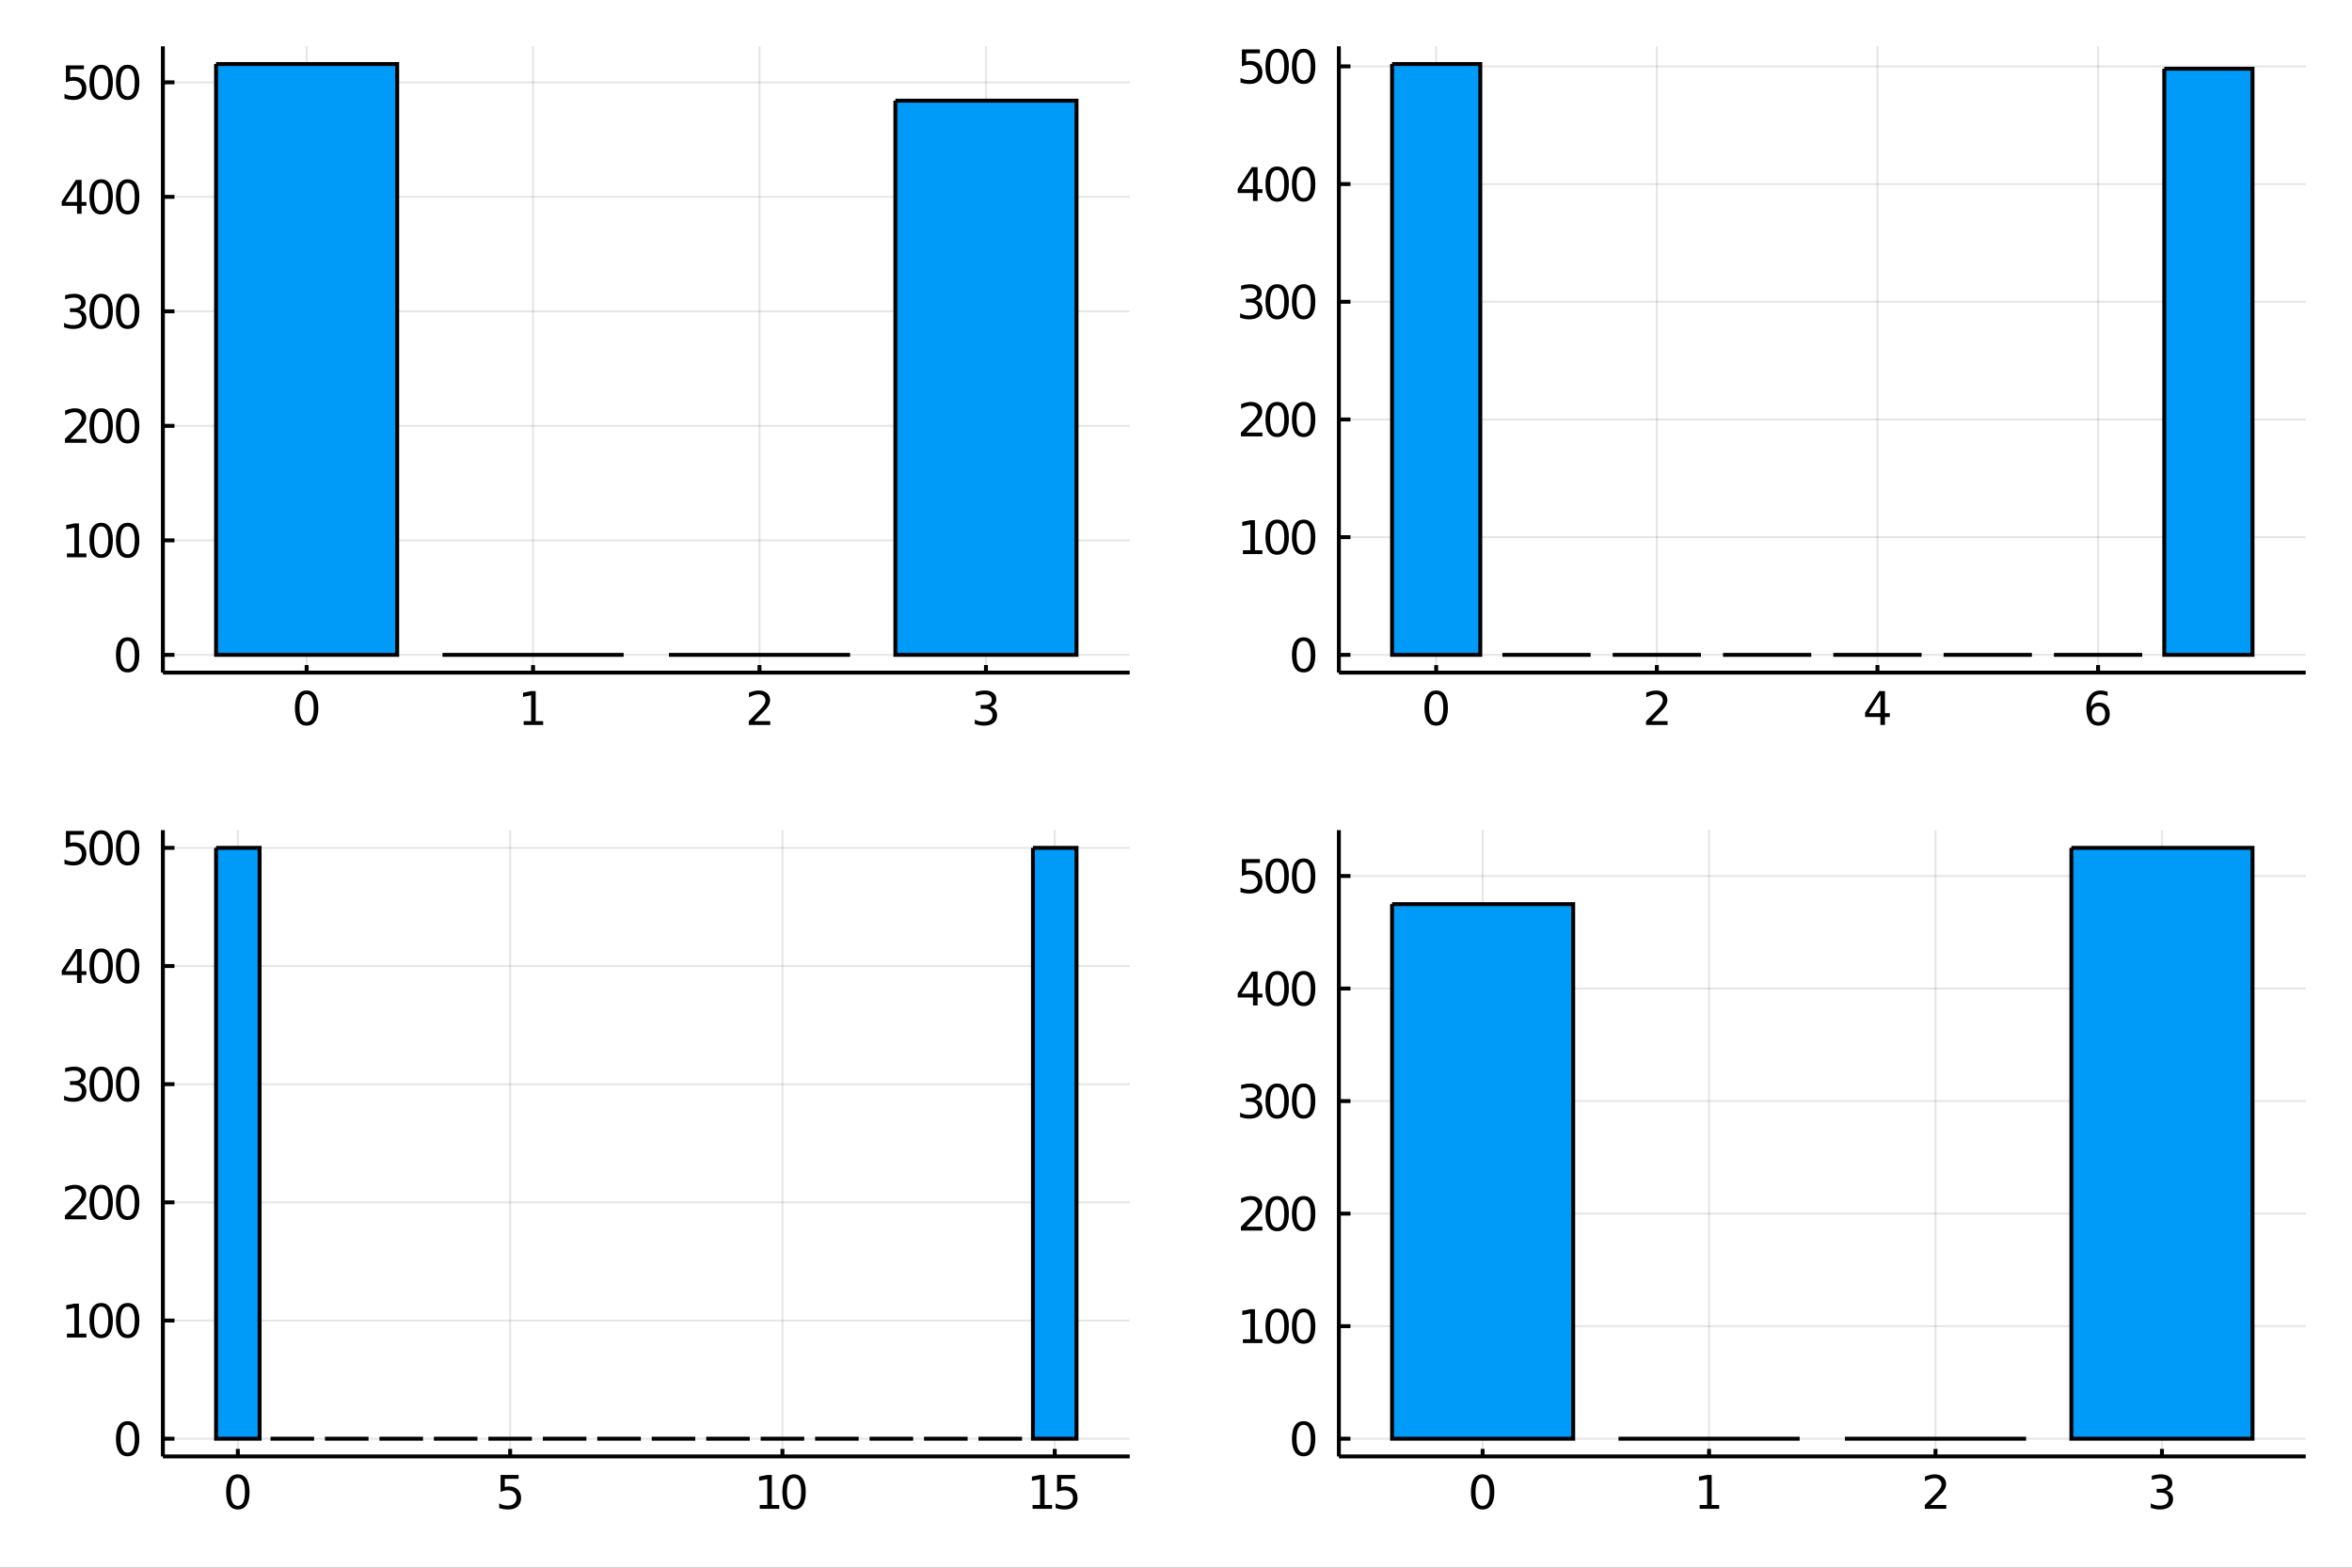 <?xml version="1.0" encoding="utf-8"?>
<svg xmlns="http://www.w3.org/2000/svg" xmlns:xlink="http://www.w3.org/1999/xlink" width="600" height="400" viewBox="0 0 2400 1600">
<rect x="0" y="0" width="2400" height="1600" fill="#333333" stroke="none"/>
<defs>
  <clipPath id="clip710">
    <rect x="0" y="0" width="2400" height="1600"/>
  </clipPath>
</defs>
<path clip-path="url(#clip710)" d="
M0 1600 L2400 1600 L2400 0 L0 0  Z
  " fill="#ffffff" fill-rule="evenodd" fill-opacity="1"/>
<defs>
  <clipPath id="clip711">
    <rect x="480" y="0" width="1681" height="1600"/>
  </clipPath>
</defs>
<path clip-path="url(#clip710)" d="
M166.205 686.448 L1152.76 686.448 L1152.76 47.244 L166.205 47.244  Z
  " fill="#ffffff" fill-rule="evenodd" fill-opacity="1"/>
<defs>
  <clipPath id="clip712">
    <rect x="166" y="47" width="988" height="640"/>
  </clipPath>
</defs>
<polyline clip-path="url(#clip712)" style="stroke:#000000; stroke-width:2; stroke-opacity:0.1; fill:none" points="
  312.891,686.448 312.891,47.244 
  "/>
<polyline clip-path="url(#clip712)" style="stroke:#000000; stroke-width:2; stroke-opacity:0.1; fill:none" points="
  543.95,686.448 543.95,47.244 
  "/>
<polyline clip-path="url(#clip712)" style="stroke:#000000; stroke-width:2; stroke-opacity:0.1; fill:none" points="
  775.01,686.448 775.01,47.244 
  "/>
<polyline clip-path="url(#clip712)" style="stroke:#000000; stroke-width:2; stroke-opacity:0.1; fill:none" points="
  1006.07,686.448 1006.07,47.244 
  "/>
<polyline clip-path="url(#clip712)" style="stroke:#000000; stroke-width:2; stroke-opacity:0.1; fill:none" points="
  166.205,668.357 1152.76,668.357 
  "/>
<polyline clip-path="url(#clip712)" style="stroke:#000000; stroke-width:2; stroke-opacity:0.1; fill:none" points="
  166.205,551.492 1152.76,551.492 
  "/>
<polyline clip-path="url(#clip712)" style="stroke:#000000; stroke-width:2; stroke-opacity:0.1; fill:none" points="
  166.205,434.628 1152.76,434.628 
  "/>
<polyline clip-path="url(#clip712)" style="stroke:#000000; stroke-width:2; stroke-opacity:0.1; fill:none" points="
  166.205,317.763 1152.76,317.763 
  "/>
<polyline clip-path="url(#clip712)" style="stroke:#000000; stroke-width:2; stroke-opacity:0.1; fill:none" points="
  166.205,200.898 1152.76,200.898 
  "/>
<polyline clip-path="url(#clip712)" style="stroke:#000000; stroke-width:2; stroke-opacity:0.1; fill:none" points="
  166.205,84.033 1152.76,84.033 
  "/>
<polyline clip-path="url(#clip710)" style="stroke:#000000; stroke-width:4; stroke-opacity:1; fill:none" points="
  166.205,686.448 1152.76,686.448 
  "/>
<polyline clip-path="url(#clip710)" style="stroke:#000000; stroke-width:4; stroke-opacity:1; fill:none" points="
  166.205,686.448 166.205,47.244 
  "/>
<polyline clip-path="url(#clip710)" style="stroke:#000000; stroke-width:4; stroke-opacity:1; fill:none" points="
  312.891,686.448 312.891,678.777 
  "/>
<polyline clip-path="url(#clip710)" style="stroke:#000000; stroke-width:4; stroke-opacity:1; fill:none" points="
  543.95,686.448 543.95,678.777 
  "/>
<polyline clip-path="url(#clip710)" style="stroke:#000000; stroke-width:4; stroke-opacity:1; fill:none" points="
  775.01,686.448 775.01,678.777 
  "/>
<polyline clip-path="url(#clip710)" style="stroke:#000000; stroke-width:4; stroke-opacity:1; fill:none" points="
  1006.07,686.448 1006.07,678.777 
  "/>
<polyline clip-path="url(#clip710)" style="stroke:#000000; stroke-width:4; stroke-opacity:1; fill:none" points="
  166.205,668.357 178.043,668.357 
  "/>
<polyline clip-path="url(#clip710)" style="stroke:#000000; stroke-width:4; stroke-opacity:1; fill:none" points="
  166.205,551.492 178.043,551.492 
  "/>
<polyline clip-path="url(#clip710)" style="stroke:#000000; stroke-width:4; stroke-opacity:1; fill:none" points="
  166.205,434.628 178.043,434.628 
  "/>
<polyline clip-path="url(#clip710)" style="stroke:#000000; stroke-width:4; stroke-opacity:1; fill:none" points="
  166.205,317.763 178.043,317.763 
  "/>
<polyline clip-path="url(#clip710)" style="stroke:#000000; stroke-width:4; stroke-opacity:1; fill:none" points="
  166.205,200.898 178.043,200.898 
  "/>
<polyline clip-path="url(#clip710)" style="stroke:#000000; stroke-width:4; stroke-opacity:1; fill:none" points="
  166.205,84.033 178.043,84.033 
  "/>
<path clip-path="url(#clip710)" d="M 0 0 M312.891 708.439 Q309.28 708.439 307.451 712.003 Q305.645 715.545 305.645 722.675 Q305.645 729.781 307.451 733.346 Q309.28 736.887 312.891 736.887 Q316.525 736.887 318.33 733.346 Q320.159 729.781 320.159 722.675 Q320.159 715.545 318.33 712.003 Q316.525 708.439 312.891 708.439 M312.891 704.735 Q318.701 704.735 321.756 709.341 Q324.835 713.925 324.835 722.675 Q324.835 731.401 321.756 736.008 Q318.701 740.591 312.891 740.591 Q307.08 740.591 304.002 736.008 Q300.946 731.401 300.946 722.675 Q300.946 713.925 304.002 709.341 Q307.08 704.735 312.891 704.735 Z" fill="#000000" fill-rule="evenodd" fill-opacity="1" /><path clip-path="url(#clip710)" d="M 0 0 M534.332 735.985 L541.971 735.985 L541.971 709.619 L533.661 711.286 L533.661 707.027 L541.925 705.36 L546.601 705.36 L546.601 735.985 L554.24 735.985 L554.24 739.92 L534.332 739.92 L534.332 735.985 Z" fill="#000000" fill-rule="evenodd" fill-opacity="1" /><path clip-path="url(#clip710)" d="M 0 0 M769.663 735.985 L785.982 735.985 L785.982 739.92 L764.038 739.92 L764.038 735.985 Q766.7 733.23 771.283 728.6 Q775.89 723.948 777.07 722.605 Q779.316 720.082 780.195 718.346 Q781.098 716.587 781.098 714.897 Q781.098 712.142 779.154 710.406 Q777.232 708.67 774.131 708.67 Q771.931 708.67 769.478 709.434 Q767.047 710.198 764.269 711.749 L764.269 707.027 Q767.094 705.892 769.547 705.314 Q772.001 704.735 774.038 704.735 Q779.408 704.735 782.603 707.42 Q785.797 710.105 785.797 714.596 Q785.797 716.726 784.987 718.647 Q784.2 720.545 782.093 723.138 Q781.515 723.809 778.413 727.026 Q775.311 730.221 769.663 735.985 Z" fill="#000000" fill-rule="evenodd" fill-opacity="1" /><path clip-path="url(#clip710)" d="M 0 0 M1010.32 721.286 Q1013.67 722.003 1015.55 724.272 Q1017.45 726.54 1017.45 729.874 Q1017.45 734.989 1013.93 737.79 Q1010.41 740.591 1003.93 740.591 Q1001.75 740.591 999.438 740.151 Q997.146 739.735 994.693 738.878 L994.693 734.364 Q996.637 735.499 998.952 736.077 Q1001.27 736.656 1003.79 736.656 Q1008.19 736.656 1010.48 734.92 Q1012.79 733.184 1012.79 729.874 Q1012.79 726.818 1010.64 725.105 Q1008.51 723.369 1004.69 723.369 L1000.66 723.369 L1000.66 719.526 L1004.88 719.526 Q1008.33 719.526 1010.16 718.161 Q1011.98 716.772 1011.98 714.179 Q1011.98 711.517 1010.09 710.105 Q1008.21 708.67 1004.69 708.67 Q1002.77 708.67 1000.57 709.087 Q998.373 709.503 995.734 710.383 L995.734 706.216 Q998.396 705.476 1000.71 705.105 Q1003.05 704.735 1005.11 704.735 Q1010.43 704.735 1013.54 707.165 Q1016.64 709.573 1016.64 713.693 Q1016.64 716.564 1014.99 718.554 Q1013.35 720.522 1010.32 721.286 Z" fill="#000000" fill-rule="evenodd" fill-opacity="1" /><path clip-path="url(#clip710)" d="M 0 0 M130.26 654.156 Q126.649 654.156 124.82 657.721 Q123.015 661.262 123.015 668.392 Q123.015 675.498 124.82 679.063 Q126.649 682.605 130.26 682.605 Q133.895 682.605 135.7 679.063 Q137.529 675.498 137.529 668.392 Q137.529 661.262 135.7 657.721 Q133.895 654.156 130.26 654.156 M130.26 650.452 Q136.07 650.452 139.126 655.059 Q142.205 659.642 142.205 668.392 Q142.205 677.119 139.126 681.725 Q136.07 686.308 130.26 686.308 Q124.45 686.308 121.371 681.725 Q118.316 677.119 118.316 668.392 Q118.316 659.642 121.371 655.059 Q124.45 650.452 130.26 650.452 Z" fill="#000000" fill-rule="evenodd" fill-opacity="1" /><path clip-path="url(#clip710)" d="M 0 0 M68.27 564.837 L75.909 564.837 L75.909 538.472 L67.599 540.138 L67.599 535.879 L75.862 534.212 L80.538 534.212 L80.538 564.837 L88.177 564.837 L88.177 568.772 L68.27 568.772 L68.27 564.837 Z" fill="#000000" fill-rule="evenodd" fill-opacity="1" /><path clip-path="url(#clip710)" d="M 0 0 M103.247 537.291 Q99.635 537.291 97.807 540.856 Q96.001 544.398 96.001 551.527 Q96.001 558.634 97.807 562.198 Q99.635 565.74 103.247 565.74 Q106.881 565.74 108.686 562.198 Q110.515 558.634 110.515 551.527 Q110.515 544.398 108.686 540.856 Q106.881 537.291 103.247 537.291 M103.247 533.587 Q109.057 533.587 112.112 538.194 Q115.191 542.777 115.191 551.527 Q115.191 560.254 112.112 564.86 Q109.057 569.444 103.247 569.444 Q97.436 569.444 94.358 564.86 Q91.302 560.254 91.302 551.527 Q91.302 542.777 94.358 538.194 Q97.436 533.587 103.247 533.587 Z" fill="#000000" fill-rule="evenodd" fill-opacity="1" /><path clip-path="url(#clip710)" d="M 0 0 M130.26 537.291 Q126.649 537.291 124.82 540.856 Q123.015 544.398 123.015 551.527 Q123.015 558.634 124.82 562.198 Q126.649 565.74 130.26 565.74 Q133.895 565.74 135.7 562.198 Q137.529 558.634 137.529 551.527 Q137.529 544.398 135.7 540.856 Q133.895 537.291 130.26 537.291 M130.26 533.587 Q136.07 533.587 139.126 538.194 Q142.205 542.777 142.205 551.527 Q142.205 560.254 139.126 564.86 Q136.07 569.444 130.26 569.444 Q124.45 569.444 121.371 564.86 Q118.316 560.254 118.316 551.527 Q118.316 542.777 121.371 538.194 Q124.45 533.587 130.26 533.587 Z" fill="#000000" fill-rule="evenodd" fill-opacity="1" /><path clip-path="url(#clip710)" d="M 0 0 M71.858 447.972 L88.177 447.972 L88.177 451.908 L66.233 451.908 L66.233 447.972 Q68.895 445.218 73.478 440.588 Q78.085 435.935 79.265 434.593 Q81.51 432.07 82.39 430.334 Q83.293 428.574 83.293 426.885 Q83.293 424.13 81.349 422.394 Q79.427 420.658 76.325 420.658 Q74.126 420.658 71.673 421.422 Q69.242 422.186 66.464 423.736 L66.464 419.014 Q69.288 417.88 71.742 417.301 Q74.196 416.723 76.233 416.723 Q81.603 416.723 84.798 419.408 Q87.992 422.093 87.992 426.584 Q87.992 428.713 87.182 430.635 Q86.395 432.533 84.288 435.125 Q83.71 435.797 80.608 439.014 Q77.506 442.209 71.858 447.972 Z" fill="#000000" fill-rule="evenodd" fill-opacity="1" /><path clip-path="url(#clip710)" d="M 0 0 M103.247 420.426 Q99.635 420.426 97.807 423.991 Q96.001 427.533 96.001 434.662 Q96.001 441.769 97.807 445.334 Q99.635 448.875 103.247 448.875 Q106.881 448.875 108.686 445.334 Q110.515 441.769 110.515 434.662 Q110.515 427.533 108.686 423.991 Q106.881 420.426 103.247 420.426 M103.247 416.723 Q109.057 416.723 112.112 421.329 Q115.191 425.912 115.191 434.662 Q115.191 443.389 112.112 447.996 Q109.057 452.579 103.247 452.579 Q97.436 452.579 94.358 447.996 Q91.302 443.389 91.302 434.662 Q91.302 425.912 94.358 421.329 Q97.436 416.723 103.247 416.723 Z" fill="#000000" fill-rule="evenodd" fill-opacity="1" /><path clip-path="url(#clip710)" d="M 0 0 M130.26 420.426 Q126.649 420.426 124.82 423.991 Q123.015 427.533 123.015 434.662 Q123.015 441.769 124.82 445.334 Q126.649 448.875 130.26 448.875 Q133.895 448.875 135.7 445.334 Q137.529 441.769 137.529 434.662 Q137.529 427.533 135.7 423.991 Q133.895 420.426 130.26 420.426 M130.26 416.723 Q136.07 416.723 139.126 421.329 Q142.205 425.912 142.205 434.662 Q142.205 443.389 139.126 447.996 Q136.07 452.579 130.26 452.579 Q124.45 452.579 121.371 447.996 Q118.316 443.389 118.316 434.662 Q118.316 425.912 121.371 421.329 Q124.45 416.723 130.26 416.723 Z" fill="#000000" fill-rule="evenodd" fill-opacity="1" /><path clip-path="url(#clip710)" d="M 0 0 M81.048 316.409 Q84.404 317.126 86.279 319.395 Q88.177 321.663 88.177 324.997 Q88.177 330.112 84.659 332.913 Q81.14 335.714 74.659 335.714 Q72.483 335.714 70.168 335.274 Q67.876 334.858 65.423 334.001 L65.423 329.487 Q67.367 330.621 69.682 331.2 Q71.997 331.779 74.52 331.779 Q78.918 331.779 81.21 330.043 Q83.524 328.307 83.524 324.997 Q83.524 321.941 81.372 320.228 Q79.242 318.492 75.423 318.492 L71.395 318.492 L71.395 314.649 L75.608 314.649 Q79.057 314.649 80.885 313.284 Q82.714 311.895 82.714 309.302 Q82.714 306.64 80.816 305.228 Q78.941 303.793 75.423 303.793 Q73.501 303.793 71.302 304.21 Q69.103 304.626 66.464 305.506 L66.464 301.339 Q69.126 300.599 71.441 300.228 Q73.779 299.858 75.839 299.858 Q81.163 299.858 84.265 302.288 Q87.367 304.696 87.367 308.816 Q87.367 311.686 85.724 313.677 Q84.08 315.645 81.048 316.409 Z" fill="#000000" fill-rule="evenodd" fill-opacity="1" /><path clip-path="url(#clip710)" d="M 0 0 M103.247 303.561 Q99.635 303.561 97.807 307.126 Q96.001 310.668 96.001 317.797 Q96.001 324.904 97.807 328.469 Q99.635 332.01 103.247 332.01 Q106.881 332.01 108.686 328.469 Q110.515 324.904 110.515 317.797 Q110.515 310.668 108.686 307.126 Q106.881 303.561 103.247 303.561 M103.247 299.858 Q109.057 299.858 112.112 304.464 Q115.191 309.048 115.191 317.797 Q115.191 326.524 112.112 331.131 Q109.057 335.714 103.247 335.714 Q97.436 335.714 94.358 331.131 Q91.302 326.524 91.302 317.797 Q91.302 309.048 94.358 304.464 Q97.436 299.858 103.247 299.858 Z" fill="#000000" fill-rule="evenodd" fill-opacity="1" /><path clip-path="url(#clip710)" d="M 0 0 M130.26 303.561 Q126.649 303.561 124.82 307.126 Q123.015 310.668 123.015 317.797 Q123.015 324.904 124.82 328.469 Q126.649 332.01 130.26 332.01 Q133.895 332.01 135.7 328.469 Q137.529 324.904 137.529 317.797 Q137.529 310.668 135.7 307.126 Q133.895 303.561 130.26 303.561 M130.26 299.858 Q136.07 299.858 139.126 304.464 Q142.205 309.048 142.205 317.797 Q142.205 326.524 139.126 331.131 Q136.07 335.714 130.26 335.714 Q124.45 335.714 121.371 331.131 Q118.316 326.524 118.316 317.797 Q118.316 309.048 121.371 304.464 Q124.45 299.858 130.26 299.858 Z" fill="#000000" fill-rule="evenodd" fill-opacity="1" /><path clip-path="url(#clip710)" d="M 0 0 M78.594 187.692 L66.788 206.141 L78.594 206.141 L78.594 187.692 M77.367 183.618 L83.247 183.618 L83.247 206.141 L88.177 206.141 L88.177 210.03 L83.247 210.03 L83.247 218.178 L78.594 218.178 L78.594 210.03 L62.992 210.03 L62.992 205.516 L77.367 183.618 Z" fill="#000000" fill-rule="evenodd" fill-opacity="1" /><path clip-path="url(#clip710)" d="M 0 0 M103.247 186.697 Q99.635 186.697 97.807 190.261 Q96.001 193.803 96.001 200.933 Q96.001 208.039 97.807 211.604 Q99.635 215.146 103.247 215.146 Q106.881 215.146 108.686 211.604 Q110.515 208.039 110.515 200.933 Q110.515 193.803 108.686 190.261 Q106.881 186.697 103.247 186.697 M103.247 182.993 Q109.057 182.993 112.112 187.599 Q115.191 192.183 115.191 200.933 Q115.191 209.659 112.112 214.266 Q109.057 218.849 103.247 218.849 Q97.436 218.849 94.358 214.266 Q91.302 209.659 91.302 200.933 Q91.302 192.183 94.358 187.599 Q97.436 182.993 103.247 182.993 Z" fill="#000000" fill-rule="evenodd" fill-opacity="1" /><path clip-path="url(#clip710)" d="M 0 0 M130.26 186.697 Q126.649 186.697 124.82 190.261 Q123.015 193.803 123.015 200.933 Q123.015 208.039 124.82 211.604 Q126.649 215.146 130.26 215.146 Q133.895 215.146 135.7 211.604 Q137.529 208.039 137.529 200.933 Q137.529 193.803 135.7 190.261 Q133.895 186.697 130.26 186.697 M130.26 182.993 Q136.07 182.993 139.126 187.599 Q142.205 192.183 142.205 200.933 Q142.205 209.659 139.126 214.266 Q136.07 218.849 130.26 218.849 Q124.45 218.849 121.371 214.266 Q118.316 209.659 118.316 200.933 Q118.316 192.183 121.371 187.599 Q124.45 182.993 130.26 182.993 Z" fill="#000000" fill-rule="evenodd" fill-opacity="1" /><path clip-path="url(#clip710)" d="M 0 0 M67.275 66.753 L85.631 66.753 L85.631 70.688 L71.557 70.688 L71.557 79.16 Q72.575 78.813 73.594 78.651 Q74.612 78.466 75.631 78.466 Q81.418 78.466 84.798 81.637 Q88.177 84.809 88.177 90.225 Q88.177 95.804 84.705 98.906 Q81.233 101.984 74.913 101.984 Q72.737 101.984 70.469 101.614 Q68.224 101.244 65.816 100.503 L65.816 95.804 Q67.9 96.938 70.122 97.494 Q72.344 98.049 74.821 98.049 Q78.825 98.049 81.163 95.943 Q83.501 93.836 83.501 90.225 Q83.501 86.614 81.163 84.508 Q78.825 82.401 74.821 82.401 Q72.946 82.401 71.071 82.818 Q69.219 83.234 67.275 84.114 L67.275 66.753 Z" fill="#000000" fill-rule="evenodd" fill-opacity="1" /><path clip-path="url(#clip710)" d="M 0 0 M103.247 69.832 Q99.635 69.832 97.807 73.397 Q96.001 76.938 96.001 84.068 Q96.001 91.174 97.807 94.739 Q99.635 98.281 103.247 98.281 Q106.881 98.281 108.686 94.739 Q110.515 91.174 110.515 84.068 Q110.515 76.938 108.686 73.397 Q106.881 69.832 103.247 69.832 M103.247 66.128 Q109.057 66.128 112.112 70.735 Q115.191 75.318 115.191 84.068 Q115.191 92.795 112.112 97.401 Q109.057 101.984 103.247 101.984 Q97.436 101.984 94.358 97.401 Q91.302 92.795 91.302 84.068 Q91.302 75.318 94.358 70.735 Q97.436 66.128 103.247 66.128 Z" fill="#000000" fill-rule="evenodd" fill-opacity="1" /><path clip-path="url(#clip710)" d="M 0 0 M130.26 69.832 Q126.649 69.832 124.82 73.397 Q123.015 76.938 123.015 84.068 Q123.015 91.174 124.82 94.739 Q126.649 98.281 130.26 98.281 Q133.895 98.281 135.7 94.739 Q137.529 91.174 137.529 84.068 Q137.529 76.938 135.7 73.397 Q133.895 69.832 130.26 69.832 M130.26 66.128 Q136.07 66.128 139.126 70.735 Q142.205 75.318 142.205 84.068 Q142.205 92.795 139.126 97.401 Q136.07 101.984 130.26 101.984 Q124.45 101.984 121.371 97.401 Q118.316 92.795 118.316 84.068 Q118.316 75.318 121.371 70.735 Q124.45 66.128 130.26 66.128 Z" fill="#000000" fill-rule="evenodd" fill-opacity="1" /><path clip-path="url(#clip712)" d="
M220.467 65.335 L220.467 668.357 L405.315 668.357 L405.315 65.335 L220.467 65.335 L220.467 65.335  Z
  " fill="#009af9" fill-rule="evenodd" fill-opacity="1"/>
<polyline clip-path="url(#clip712)" style="stroke:#000000; stroke-width:4; stroke-opacity:1; fill:none" points="
  220.467,65.335 220.467,668.357 405.315,668.357 405.315,65.335 220.467,65.335 
  "/>
<path clip-path="url(#clip712)" d="
M451.526 668.357 L451.526 668.357 L636.374 668.357 L636.374 668.357 L451.526 668.357 L451.526 668.357  Z
  " fill="#009af9" fill-rule="evenodd" fill-opacity="1"/>
<polyline clip-path="url(#clip712)" style="stroke:#000000; stroke-width:4; stroke-opacity:1; fill:none" points="
  451.526,668.357 451.526,668.357 636.374,668.357 451.526,668.357 
  "/>
<path clip-path="url(#clip712)" d="
M682.586 668.357 L682.586 668.357 L867.434 668.357 L867.434 668.357 L682.586 668.357 L682.586 668.357  Z
  " fill="#009af9" fill-rule="evenodd" fill-opacity="1"/>
<polyline clip-path="url(#clip712)" style="stroke:#000000; stroke-width:4; stroke-opacity:1; fill:none" points="
  682.586,668.357 682.586,668.357 867.434,668.357 682.586,668.357 
  "/>
<path clip-path="url(#clip712)" d="
M913.646 102.732 L913.646 668.357 L1098.49 668.357 L1098.49 102.732 L913.646 102.732 L913.646 102.732  Z
  " fill="#009af9" fill-rule="evenodd" fill-opacity="1"/>
<polyline clip-path="url(#clip712)" style="stroke:#000000; stroke-width:4; stroke-opacity:1; fill:none" points="
  913.646,102.732 913.646,668.357 1098.49,668.357 1098.49,102.732 913.646,102.732 
  "/>
<path clip-path="url(#clip710)" d="
M1366.2 686.448 L2352.76 686.448 L2352.76 47.244 L1366.2 47.244  Z
  " fill="#ffffff" fill-rule="evenodd" fill-opacity="1"/>
<defs>
  <clipPath id="clip713">
    <rect x="1366" y="47" width="988" height="640"/>
  </clipPath>
</defs>
<polyline clip-path="url(#clip713)" style="stroke:#000000; stroke-width:2; stroke-opacity:0.1; fill:none" points="
  1465.49,686.448 1465.49,47.244 
  "/>
<polyline clip-path="url(#clip713)" style="stroke:#000000; stroke-width:2; stroke-opacity:0.1; fill:none" points="
  1690.63,686.448 1690.63,47.244 
  "/>
<polyline clip-path="url(#clip713)" style="stroke:#000000; stroke-width:2; stroke-opacity:0.1; fill:none" points="
  1915.76,686.448 1915.76,47.244 
  "/>
<polyline clip-path="url(#clip713)" style="stroke:#000000; stroke-width:2; stroke-opacity:0.1; fill:none" points="
  2140.9,686.448 2140.9,47.244 
  "/>
<polyline clip-path="url(#clip713)" style="stroke:#000000; stroke-width:2; stroke-opacity:0.1; fill:none" points="
  1366.2,668.357 2352.76,668.357 
  "/>
<polyline clip-path="url(#clip713)" style="stroke:#000000; stroke-width:2; stroke-opacity:0.1; fill:none" points="
  1366.2,548.233 2352.76,548.233 
  "/>
<polyline clip-path="url(#clip713)" style="stroke:#000000; stroke-width:2; stroke-opacity:0.1; fill:none" points="
  1366.2,428.109 2352.76,428.109 
  "/>
<polyline clip-path="url(#clip713)" style="stroke:#000000; stroke-width:2; stroke-opacity:0.1; fill:none" points="
  1366.2,307.985 2352.76,307.985 
  "/>
<polyline clip-path="url(#clip713)" style="stroke:#000000; stroke-width:2; stroke-opacity:0.1; fill:none" points="
  1366.2,187.861 2352.76,187.861 
  "/>
<polyline clip-path="url(#clip713)" style="stroke:#000000; stroke-width:2; stroke-opacity:0.1; fill:none" points="
  1366.2,67.737 2352.76,67.737 
  "/>
<polyline clip-path="url(#clip710)" style="stroke:#000000; stroke-width:4; stroke-opacity:1; fill:none" points="
  1366.2,686.448 2352.76,686.448 
  "/>
<polyline clip-path="url(#clip710)" style="stroke:#000000; stroke-width:4; stroke-opacity:1; fill:none" points="
  1366.2,686.448 1366.2,47.244 
  "/>
<polyline clip-path="url(#clip710)" style="stroke:#000000; stroke-width:4; stroke-opacity:1; fill:none" points="
  1465.49,686.448 1465.49,678.777 
  "/>
<polyline clip-path="url(#clip710)" style="stroke:#000000; stroke-width:4; stroke-opacity:1; fill:none" points="
  1690.63,686.448 1690.63,678.777 
  "/>
<polyline clip-path="url(#clip710)" style="stroke:#000000; stroke-width:4; stroke-opacity:1; fill:none" points="
  1915.76,686.448 1915.76,678.777 
  "/>
<polyline clip-path="url(#clip710)" style="stroke:#000000; stroke-width:4; stroke-opacity:1; fill:none" points="
  2140.9,686.448 2140.9,678.777 
  "/>
<polyline clip-path="url(#clip710)" style="stroke:#000000; stroke-width:4; stroke-opacity:1; fill:none" points="
  1366.2,668.357 1378.04,668.357 
  "/>
<polyline clip-path="url(#clip710)" style="stroke:#000000; stroke-width:4; stroke-opacity:1; fill:none" points="
  1366.2,548.233 1378.04,548.233 
  "/>
<polyline clip-path="url(#clip710)" style="stroke:#000000; stroke-width:4; stroke-opacity:1; fill:none" points="
  1366.2,428.109 1378.04,428.109 
  "/>
<polyline clip-path="url(#clip710)" style="stroke:#000000; stroke-width:4; stroke-opacity:1; fill:none" points="
  1366.2,307.985 1378.04,307.985 
  "/>
<polyline clip-path="url(#clip710)" style="stroke:#000000; stroke-width:4; stroke-opacity:1; fill:none" points="
  1366.2,187.861 1378.04,187.861 
  "/>
<polyline clip-path="url(#clip710)" style="stroke:#000000; stroke-width:4; stroke-opacity:1; fill:none" points="
  1366.2,67.737 1378.04,67.737 
  "/>
<path clip-path="url(#clip710)" d="M 0 0 M1465.49 708.439 Q1461.88 708.439 1460.05 712.003 Q1458.25 715.545 1458.25 722.675 Q1458.25 729.781 1460.05 733.346 Q1461.88 736.887 1465.49 736.887 Q1469.13 736.887 1470.93 733.346 Q1472.76 729.781 1472.76 722.675 Q1472.76 715.545 1470.93 712.003 Q1469.13 708.439 1465.49 708.439 M1465.49 704.735 Q1471.3 704.735 1474.36 709.341 Q1477.44 713.925 1477.44 722.675 Q1477.44 731.401 1474.36 736.008 Q1471.3 740.591 1465.49 740.591 Q1459.68 740.591 1456.6 736.008 Q1453.55 731.401 1453.55 722.675 Q1453.55 713.925 1456.6 709.341 Q1459.68 704.735 1465.49 704.735 Z" fill="#000000" fill-rule="evenodd" fill-opacity="1" /><path clip-path="url(#clip710)" d="M 0 0 M1685.28 735.985 L1701.6 735.985 L1701.6 739.92 L1679.66 739.92 L1679.66 735.985 Q1682.32 733.23 1686.9 728.6 Q1691.51 723.948 1692.69 722.605 Q1694.93 720.082 1695.81 718.346 Q1696.72 716.587 1696.72 714.897 Q1696.72 712.142 1694.77 710.406 Q1692.85 708.67 1689.75 708.67 Q1687.55 708.67 1685.1 709.434 Q1682.67 710.198 1679.89 711.749 L1679.89 707.027 Q1682.71 705.892 1685.17 705.314 Q1687.62 704.735 1689.66 704.735 Q1695.03 704.735 1698.22 707.42 Q1701.42 710.105 1701.42 714.596 Q1701.42 716.726 1700.61 718.647 Q1699.82 720.545 1697.71 723.138 Q1697.13 723.809 1694.03 727.026 Q1690.93 730.221 1685.28 735.985 Z" fill="#000000" fill-rule="evenodd" fill-opacity="1" /><path clip-path="url(#clip710)" d="M 0 0 M1918.77 709.434 L1906.97 727.883 L1918.77 727.883 L1918.77 709.434 M1917.55 705.36 L1923.43 705.36 L1923.43 727.883 L1928.36 727.883 L1928.36 731.772 L1923.43 731.772 L1923.43 739.92 L1918.77 739.92 L1918.77 731.772 L1903.17 731.772 L1903.17 727.258 L1917.55 705.36 Z" fill="#000000" fill-rule="evenodd" fill-opacity="1" /><path clip-path="url(#clip710)" d="M 0 0 M2141.3 720.776 Q2138.16 720.776 2136.3 722.929 Q2134.48 725.082 2134.48 728.832 Q2134.48 732.559 2136.3 734.735 Q2138.16 736.887 2141.3 736.887 Q2144.45 736.887 2146.28 734.735 Q2148.13 732.559 2148.13 728.832 Q2148.13 725.082 2146.28 722.929 Q2144.45 720.776 2141.3 720.776 M2150.59 706.124 L2150.59 710.383 Q2148.83 709.55 2147.02 709.11 Q2145.24 708.67 2143.48 708.67 Q2138.85 708.67 2136.4 711.795 Q2133.97 714.92 2133.62 721.239 Q2134.98 719.226 2137.05 718.161 Q2139.11 717.073 2141.58 717.073 Q2146.79 717.073 2149.8 720.244 Q2152.83 723.392 2152.83 728.832 Q2152.83 734.156 2149.68 737.374 Q2146.54 740.591 2141.3 740.591 Q2135.31 740.591 2132.14 736.008 Q2128.97 731.401 2128.97 722.675 Q2128.97 714.48 2132.86 709.619 Q2136.74 704.735 2143.3 704.735 Q2145.05 704.735 2146.84 705.082 Q2148.64 705.429 2150.59 706.124 Z" fill="#000000" fill-rule="evenodd" fill-opacity="1" /><path clip-path="url(#clip710)" d="M 0 0 M1330.26 654.156 Q1326.65 654.156 1324.82 657.721 Q1323.01 661.262 1323.01 668.392 Q1323.01 675.498 1324.82 679.063 Q1326.65 682.605 1330.26 682.605 Q1333.89 682.605 1335.7 679.063 Q1337.53 675.498 1337.53 668.392 Q1337.53 661.262 1335.7 657.721 Q1333.89 654.156 1330.26 654.156 M1330.26 650.452 Q1336.07 650.452 1339.13 655.059 Q1342.2 659.642 1342.2 668.392 Q1342.2 677.119 1339.13 681.725 Q1336.07 686.308 1330.26 686.308 Q1324.45 686.308 1321.37 681.725 Q1318.32 677.119 1318.32 668.392 Q1318.32 659.642 1321.37 655.059 Q1324.45 650.452 1330.26 650.452 Z" fill="#000000" fill-rule="evenodd" fill-opacity="1" /><path clip-path="url(#clip710)" d="M 0 0 M1268.27 561.578 L1275.91 561.578 L1275.91 535.212 L1267.6 536.879 L1267.6 532.62 L1275.86 530.953 L1280.54 530.953 L1280.54 561.578 L1288.18 561.578 L1288.18 565.513 L1268.27 565.513 L1268.27 561.578 Z" fill="#000000" fill-rule="evenodd" fill-opacity="1" /><path clip-path="url(#clip710)" d="M 0 0 M1303.25 534.032 Q1299.64 534.032 1297.81 537.597 Q1296 541.138 1296 548.268 Q1296 555.374 1297.81 558.939 Q1299.64 562.481 1303.25 562.481 Q1306.88 562.481 1308.69 558.939 Q1310.52 555.374 1310.52 548.268 Q1310.52 541.138 1308.69 537.597 Q1306.88 534.032 1303.25 534.032 M1303.25 530.328 Q1309.06 530.328 1312.11 534.935 Q1315.19 539.518 1315.19 548.268 Q1315.19 556.995 1312.11 561.601 Q1309.06 566.185 1303.25 566.185 Q1297.44 566.185 1294.36 561.601 Q1291.3 556.995 1291.3 548.268 Q1291.3 539.518 1294.36 534.935 Q1297.44 530.328 1303.25 530.328 Z" fill="#000000" fill-rule="evenodd" fill-opacity="1" /><path clip-path="url(#clip710)" d="M 0 0 M1330.26 534.032 Q1326.65 534.032 1324.82 537.597 Q1323.01 541.138 1323.01 548.268 Q1323.01 555.374 1324.82 558.939 Q1326.65 562.481 1330.26 562.481 Q1333.89 562.481 1335.7 558.939 Q1337.53 555.374 1337.53 548.268 Q1337.53 541.138 1335.7 537.597 Q1333.89 534.032 1330.26 534.032 M1330.26 530.328 Q1336.07 530.328 1339.13 534.935 Q1342.2 539.518 1342.2 548.268 Q1342.2 556.995 1339.13 561.601 Q1336.07 566.185 1330.26 566.185 Q1324.45 566.185 1321.37 561.601 Q1318.32 556.995 1318.32 548.268 Q1318.32 539.518 1321.37 534.935 Q1324.45 530.328 1330.26 530.328 Z" fill="#000000" fill-rule="evenodd" fill-opacity="1" /><path clip-path="url(#clip710)" d="M 0 0 M1271.86 441.454 L1288.18 441.454 L1288.18 445.389 L1266.23 445.389 L1266.23 441.454 Q1268.89 438.699 1273.48 434.07 Q1278.08 429.417 1279.27 428.074 Q1281.51 425.551 1282.39 423.815 Q1283.29 422.056 1283.29 420.366 Q1283.29 417.612 1281.35 415.875 Q1279.43 414.139 1276.33 414.139 Q1274.13 414.139 1271.67 414.903 Q1269.24 415.667 1266.46 417.218 L1266.46 412.496 Q1269.29 411.362 1271.74 410.783 Q1274.2 410.204 1276.23 410.204 Q1281.6 410.204 1284.8 412.889 Q1287.99 415.575 1287.99 420.065 Q1287.99 422.195 1287.18 424.116 Q1286.39 426.014 1284.29 428.607 Q1283.71 429.278 1280.61 432.496 Q1277.51 435.69 1271.86 441.454 Z" fill="#000000" fill-rule="evenodd" fill-opacity="1" /><path clip-path="url(#clip710)" d="M 0 0 M1303.25 413.908 Q1299.64 413.908 1297.81 417.473 Q1296 421.014 1296 428.144 Q1296 435.25 1297.81 438.815 Q1299.64 442.357 1303.25 442.357 Q1306.88 442.357 1308.69 438.815 Q1310.52 435.25 1310.52 428.144 Q1310.52 421.014 1308.69 417.473 Q1306.88 413.908 1303.25 413.908 M1303.25 410.204 Q1309.06 410.204 1312.11 414.811 Q1315.19 419.394 1315.19 428.144 Q1315.19 436.871 1312.11 441.477 Q1309.06 446.061 1303.25 446.061 Q1297.44 446.061 1294.36 441.477 Q1291.3 436.871 1291.3 428.144 Q1291.3 419.394 1294.36 414.811 Q1297.44 410.204 1303.25 410.204 Z" fill="#000000" fill-rule="evenodd" fill-opacity="1" /><path clip-path="url(#clip710)" d="M 0 0 M1330.26 413.908 Q1326.65 413.908 1324.82 417.473 Q1323.01 421.014 1323.01 428.144 Q1323.01 435.25 1324.82 438.815 Q1326.65 442.357 1330.26 442.357 Q1333.89 442.357 1335.7 438.815 Q1337.53 435.25 1337.53 428.144 Q1337.53 421.014 1335.7 417.473 Q1333.89 413.908 1330.26 413.908 M1330.26 410.204 Q1336.07 410.204 1339.13 414.811 Q1342.2 419.394 1342.2 428.144 Q1342.2 436.871 1339.13 441.477 Q1336.07 446.061 1330.26 446.061 Q1324.45 446.061 1321.37 441.477 Q1318.32 436.871 1318.32 428.144 Q1318.32 419.394 1321.37 414.811 Q1324.45 410.204 1330.26 410.204 Z" fill="#000000" fill-rule="evenodd" fill-opacity="1" /><path clip-path="url(#clip710)" d="M 0 0 M1281.05 306.631 Q1284.4 307.349 1286.28 309.617 Q1288.18 311.886 1288.18 315.219 Q1288.18 320.335 1284.66 323.136 Q1281.14 325.937 1274.66 325.937 Q1272.48 325.937 1270.17 325.497 Q1267.88 325.08 1265.42 324.224 L1265.42 319.71 Q1267.37 320.844 1269.68 321.423 Q1272 322.001 1274.52 322.001 Q1278.92 322.001 1281.21 320.265 Q1283.52 318.529 1283.52 315.219 Q1283.52 312.163 1281.37 310.45 Q1279.24 308.714 1275.42 308.714 L1271.39 308.714 L1271.39 304.872 L1275.61 304.872 Q1279.06 304.872 1280.89 303.506 Q1282.71 302.117 1282.71 299.525 Q1282.71 296.863 1280.82 295.451 Q1278.94 294.015 1275.42 294.015 Q1273.5 294.015 1271.3 294.432 Q1269.1 294.849 1266.46 295.728 L1266.46 291.562 Q1269.13 290.821 1271.44 290.451 Q1273.78 290.08 1275.84 290.08 Q1281.16 290.08 1284.27 292.511 Q1287.37 294.918 1287.37 299.039 Q1287.37 301.909 1285.72 303.9 Q1284.08 305.867 1281.05 306.631 Z" fill="#000000" fill-rule="evenodd" fill-opacity="1" /><path clip-path="url(#clip710)" d="M 0 0 M1303.25 293.784 Q1299.64 293.784 1297.81 297.349 Q1296 300.89 1296 308.02 Q1296 315.126 1297.81 318.691 Q1299.64 322.233 1303.25 322.233 Q1306.88 322.233 1308.69 318.691 Q1310.52 315.126 1310.52 308.02 Q1310.52 300.89 1308.69 297.349 Q1306.88 293.784 1303.25 293.784 M1303.25 290.08 Q1309.06 290.08 1312.11 294.687 Q1315.19 299.27 1315.19 308.02 Q1315.19 316.747 1312.11 321.353 Q1309.06 325.937 1303.25 325.937 Q1297.44 325.937 1294.36 321.353 Q1291.3 316.747 1291.3 308.02 Q1291.3 299.27 1294.36 294.687 Q1297.44 290.08 1303.25 290.08 Z" fill="#000000" fill-rule="evenodd" fill-opacity="1" /><path clip-path="url(#clip710)" d="M 0 0 M1330.26 293.784 Q1326.65 293.784 1324.82 297.349 Q1323.01 300.89 1323.01 308.02 Q1323.01 315.126 1324.82 318.691 Q1326.65 322.233 1330.26 322.233 Q1333.89 322.233 1335.7 318.691 Q1337.53 315.126 1337.53 308.02 Q1337.53 300.89 1335.7 297.349 Q1333.89 293.784 1330.26 293.784 M1330.26 290.08 Q1336.07 290.08 1339.13 294.687 Q1342.2 299.27 1342.2 308.02 Q1342.2 316.747 1339.13 321.353 Q1336.07 325.937 1330.26 325.937 Q1324.45 325.937 1321.37 321.353 Q1318.32 316.747 1318.32 308.02 Q1318.32 299.27 1321.37 294.687 Q1324.45 290.08 1330.26 290.08 Z" fill="#000000" fill-rule="evenodd" fill-opacity="1" /><path clip-path="url(#clip710)" d="M 0 0 M1278.59 174.655 L1266.79 193.104 L1278.59 193.104 L1278.59 174.655 M1277.37 170.581 L1283.25 170.581 L1283.25 193.104 L1288.18 193.104 L1288.18 196.993 L1283.25 196.993 L1283.25 205.141 L1278.59 205.141 L1278.59 196.993 L1262.99 196.993 L1262.99 192.479 L1277.37 170.581 Z" fill="#000000" fill-rule="evenodd" fill-opacity="1" /><path clip-path="url(#clip710)" d="M 0 0 M1303.25 173.66 Q1299.64 173.66 1297.81 177.225 Q1296 180.766 1296 187.896 Q1296 195.002 1297.81 198.567 Q1299.64 202.109 1303.25 202.109 Q1306.88 202.109 1308.69 198.567 Q1310.52 195.002 1310.52 187.896 Q1310.52 180.766 1308.69 177.225 Q1306.88 173.66 1303.25 173.66 M1303.25 169.956 Q1309.06 169.956 1312.11 174.563 Q1315.19 179.146 1315.19 187.896 Q1315.19 196.623 1312.11 201.229 Q1309.06 205.813 1303.25 205.813 Q1297.44 205.813 1294.36 201.229 Q1291.3 196.623 1291.3 187.896 Q1291.3 179.146 1294.36 174.563 Q1297.44 169.956 1303.25 169.956 Z" fill="#000000" fill-rule="evenodd" fill-opacity="1" /><path clip-path="url(#clip710)" d="M 0 0 M1330.26 173.66 Q1326.65 173.66 1324.82 177.225 Q1323.01 180.766 1323.01 187.896 Q1323.01 195.002 1324.82 198.567 Q1326.65 202.109 1330.26 202.109 Q1333.89 202.109 1335.7 198.567 Q1337.53 195.002 1337.53 187.896 Q1337.53 180.766 1335.7 177.225 Q1333.89 173.66 1330.26 173.66 M1330.26 169.956 Q1336.07 169.956 1339.13 174.563 Q1342.2 179.146 1342.2 187.896 Q1342.2 196.623 1339.13 201.229 Q1336.07 205.813 1330.26 205.813 Q1324.45 205.813 1321.37 201.229 Q1318.32 196.623 1318.32 187.896 Q1318.32 179.146 1321.37 174.563 Q1324.45 169.956 1330.26 169.956 Z" fill="#000000" fill-rule="evenodd" fill-opacity="1" /><path clip-path="url(#clip710)" d="M 0 0 M1267.27 50.457 L1285.63 50.457 L1285.63 54.392 L1271.56 54.392 L1271.56 62.865 Q1272.58 62.517 1273.59 62.355 Q1274.61 62.17 1275.63 62.17 Q1281.42 62.17 1284.8 65.341 Q1288.18 68.513 1288.18 73.929 Q1288.18 79.508 1284.7 82.61 Q1281.23 85.689 1274.91 85.689 Q1272.74 85.689 1270.47 85.318 Q1268.22 84.948 1265.82 84.207 L1265.82 79.508 Q1267.9 80.642 1270.12 81.198 Q1272.34 81.753 1274.82 81.753 Q1278.83 81.753 1281.16 79.647 Q1283.5 77.54 1283.5 73.929 Q1283.5 70.318 1281.16 68.212 Q1278.83 66.105 1274.82 66.105 Q1272.95 66.105 1271.07 66.522 Q1269.22 66.939 1267.27 67.818 L1267.27 50.457 Z" fill="#000000" fill-rule="evenodd" fill-opacity="1" /><path clip-path="url(#clip710)" d="M 0 0 M1303.25 53.536 Q1299.64 53.536 1297.81 57.101 Q1296 60.642 1296 67.772 Q1296 74.878 1297.81 78.443 Q1299.64 81.985 1303.25 81.985 Q1306.88 81.985 1308.69 78.443 Q1310.52 74.878 1310.52 67.772 Q1310.52 60.642 1308.69 57.101 Q1306.88 53.536 1303.25 53.536 M1303.25 49.832 Q1309.06 49.832 1312.11 54.439 Q1315.19 59.022 1315.19 67.772 Q1315.19 76.499 1312.11 81.105 Q1309.06 85.689 1303.25 85.689 Q1297.44 85.689 1294.36 81.105 Q1291.3 76.499 1291.3 67.772 Q1291.3 59.022 1294.36 54.439 Q1297.44 49.832 1303.25 49.832 Z" fill="#000000" fill-rule="evenodd" fill-opacity="1" /><path clip-path="url(#clip710)" d="M 0 0 M1330.26 53.536 Q1326.65 53.536 1324.82 57.101 Q1323.01 60.642 1323.01 67.772 Q1323.01 74.878 1324.82 78.443 Q1326.65 81.985 1330.26 81.985 Q1333.89 81.985 1335.7 78.443 Q1337.53 74.878 1337.53 67.772 Q1337.53 60.642 1335.7 57.101 Q1333.89 53.536 1330.26 53.536 M1330.26 49.832 Q1336.07 49.832 1339.13 54.439 Q1342.2 59.022 1342.2 67.772 Q1342.2 76.499 1339.13 81.105 Q1336.07 85.689 1330.26 85.689 Q1324.45 85.689 1321.37 81.105 Q1318.32 76.499 1318.32 67.772 Q1318.32 59.022 1321.37 54.439 Q1324.45 49.832 1330.26 49.832 Z" fill="#000000" fill-rule="evenodd" fill-opacity="1" /><path clip-path="url(#clip713)" d="
M1420.47 65.335 L1420.47 668.357 L1510.52 668.357 L1510.52 65.335 L1420.47 65.335 L1420.47 65.335  Z
  " fill="#009af9" fill-rule="evenodd" fill-opacity="1"/>
<polyline clip-path="url(#clip713)" style="stroke:#000000; stroke-width:4; stroke-opacity:1; fill:none" points="
  1420.47,65.335 1420.47,668.357 1510.52,668.357 1510.52,65.335 1420.47,65.335 
  "/>
<path clip-path="url(#clip713)" d="
M1533.03 668.357 L1533.03 668.357 L1623.09 668.357 L1623.09 668.357 L1533.03 668.357 L1533.03 668.357  Z
  " fill="#009af9" fill-rule="evenodd" fill-opacity="1"/>
<polyline clip-path="url(#clip713)" style="stroke:#000000; stroke-width:4; stroke-opacity:1; fill:none" points="
  1533.03,668.357 1533.03,668.357 1623.09,668.357 1533.03,668.357 
  "/>
<path clip-path="url(#clip713)" d="
M1645.6 668.357 L1645.6 668.357 L1735.66 668.357 L1735.66 668.357 L1645.6 668.357 L1645.6 668.357  Z
  " fill="#009af9" fill-rule="evenodd" fill-opacity="1"/>
<polyline clip-path="url(#clip713)" style="stroke:#000000; stroke-width:4; stroke-opacity:1; fill:none" points="
  1645.6,668.357 1645.6,668.357 1735.66,668.357 1645.6,668.357 
  "/>
<path clip-path="url(#clip713)" d="
M1758.17 668.357 L1758.17 668.357 L1848.22 668.357 L1848.22 668.357 L1758.17 668.357 L1758.17 668.357  Z
  " fill="#009af9" fill-rule="evenodd" fill-opacity="1"/>
<polyline clip-path="url(#clip713)" style="stroke:#000000; stroke-width:4; stroke-opacity:1; fill:none" points="
  1758.17,668.357 1758.17,668.357 1848.22,668.357 1758.17,668.357 
  "/>
<path clip-path="url(#clip713)" d="
M1870.74 668.357 L1870.74 668.357 L1960.79 668.357 L1960.79 668.357 L1870.74 668.357 L1870.74 668.357  Z
  " fill="#009af9" fill-rule="evenodd" fill-opacity="1"/>
<polyline clip-path="url(#clip713)" style="stroke:#000000; stroke-width:4; stroke-opacity:1; fill:none" points="
  1870.74,668.357 1870.74,668.357 1960.79,668.357 1870.74,668.357 
  "/>
<path clip-path="url(#clip713)" d="
M1983.3 668.357 L1983.3 668.357 L2073.36 668.357 L2073.36 668.357 L1983.3 668.357 L1983.3 668.357  Z
  " fill="#009af9" fill-rule="evenodd" fill-opacity="1"/>
<polyline clip-path="url(#clip713)" style="stroke:#000000; stroke-width:4; stroke-opacity:1; fill:none" points="
  1983.3,668.357 1983.3,668.357 2073.36,668.357 1983.3,668.357 
  "/>
<path clip-path="url(#clip713)" d="
M2095.87 668.357 L2095.87 668.357 L2185.93 668.357 L2185.93 668.357 L2095.87 668.357 L2095.87 668.357  Z
  " fill="#009af9" fill-rule="evenodd" fill-opacity="1"/>
<polyline clip-path="url(#clip713)" style="stroke:#000000; stroke-width:4; stroke-opacity:1; fill:none" points="
  2095.87,668.357 2095.87,668.357 2185.93,668.357 2095.87,668.357 
  "/>
<path clip-path="url(#clip713)" d="
M2208.44 70.14 L2208.44 668.357 L2298.49 668.357 L2298.49 70.14 L2208.44 70.14 L2208.44 70.14  Z
  " fill="#009af9" fill-rule="evenodd" fill-opacity="1"/>
<polyline clip-path="url(#clip713)" style="stroke:#000000; stroke-width:4; stroke-opacity:1; fill:none" points="
  2208.44,70.14 2208.44,668.357 2298.49,668.357 2298.49,70.14 2208.44,70.14 
  "/>
<path clip-path="url(#clip710)" d="
M166.205 1486.45 L1152.76 1486.45 L1152.76 847.244 L166.205 847.244  Z
  " fill="#ffffff" fill-rule="evenodd" fill-opacity="1"/>
<defs>
  <clipPath id="clip714">
    <rect x="166" y="847" width="988" height="640"/>
  </clipPath>
</defs>
<polyline clip-path="url(#clip714)" style="stroke:#000000; stroke-width:2; stroke-opacity:0.1; fill:none" points="
  242.695,1486.45 242.695,847.244 
  "/>
<polyline clip-path="url(#clip714)" style="stroke:#000000; stroke-width:2; stroke-opacity:0.1; fill:none" points="
  520.552,1486.45 520.552,847.244 
  "/>
<polyline clip-path="url(#clip714)" style="stroke:#000000; stroke-width:2; stroke-opacity:0.1; fill:none" points="
  798.409,1486.45 798.409,847.244 
  "/>
<polyline clip-path="url(#clip714)" style="stroke:#000000; stroke-width:2; stroke-opacity:0.1; fill:none" points="
  1076.27,1486.45 1076.27,847.244 
  "/>
<polyline clip-path="url(#clip714)" style="stroke:#000000; stroke-width:2; stroke-opacity:0.1; fill:none" points="
  166.205,1468.36 1152.76,1468.36 
  "/>
<polyline clip-path="url(#clip714)" style="stroke:#000000; stroke-width:2; stroke-opacity:0.1; fill:none" points="
  166.205,1347.75 1152.76,1347.75 
  "/>
<polyline clip-path="url(#clip714)" style="stroke:#000000; stroke-width:2; stroke-opacity:0.1; fill:none" points="
  166.205,1227.15 1152.76,1227.15 
  "/>
<polyline clip-path="url(#clip714)" style="stroke:#000000; stroke-width:2; stroke-opacity:0.1; fill:none" points="
  166.205,1106.54 1152.76,1106.54 
  "/>
<polyline clip-path="url(#clip714)" style="stroke:#000000; stroke-width:2; stroke-opacity:0.1; fill:none" points="
  166.205,985.939 1152.76,985.939 
  "/>
<polyline clip-path="url(#clip714)" style="stroke:#000000; stroke-width:2; stroke-opacity:0.1; fill:none" points="
  166.205,865.335 1152.76,865.335 
  "/>
<polyline clip-path="url(#clip710)" style="stroke:#000000; stroke-width:4; stroke-opacity:1; fill:none" points="
  166.205,1486.45 1152.76,1486.45 
  "/>
<polyline clip-path="url(#clip710)" style="stroke:#000000; stroke-width:4; stroke-opacity:1; fill:none" points="
  166.205,1486.45 166.205,847.244 
  "/>
<polyline clip-path="url(#clip710)" style="stroke:#000000; stroke-width:4; stroke-opacity:1; fill:none" points="
  242.695,1486.45 242.695,1478.78 
  "/>
<polyline clip-path="url(#clip710)" style="stroke:#000000; stroke-width:4; stroke-opacity:1; fill:none" points="
  520.552,1486.45 520.552,1478.78 
  "/>
<polyline clip-path="url(#clip710)" style="stroke:#000000; stroke-width:4; stroke-opacity:1; fill:none" points="
  798.409,1486.45 798.409,1478.78 
  "/>
<polyline clip-path="url(#clip710)" style="stroke:#000000; stroke-width:4; stroke-opacity:1; fill:none" points="
  1076.27,1486.45 1076.27,1478.78 
  "/>
<polyline clip-path="url(#clip710)" style="stroke:#000000; stroke-width:4; stroke-opacity:1; fill:none" points="
  166.205,1468.36 178.043,1468.36 
  "/>
<polyline clip-path="url(#clip710)" style="stroke:#000000; stroke-width:4; stroke-opacity:1; fill:none" points="
  166.205,1347.75 178.043,1347.75 
  "/>
<polyline clip-path="url(#clip710)" style="stroke:#000000; stroke-width:4; stroke-opacity:1; fill:none" points="
  166.205,1227.15 178.043,1227.15 
  "/>
<polyline clip-path="url(#clip710)" style="stroke:#000000; stroke-width:4; stroke-opacity:1; fill:none" points="
  166.205,1106.54 178.043,1106.54 
  "/>
<polyline clip-path="url(#clip710)" style="stroke:#000000; stroke-width:4; stroke-opacity:1; fill:none" points="
  166.205,985.939 178.043,985.939 
  "/>
<polyline clip-path="url(#clip710)" style="stroke:#000000; stroke-width:4; stroke-opacity:1; fill:none" points="
  166.205,865.335 178.043,865.335 
  "/>
<path clip-path="url(#clip710)" d="M 0 0 M242.695 1508.44 Q239.084 1508.44 237.255 1512 Q235.45 1515.55 235.45 1522.67 Q235.45 1529.78 237.255 1533.35 Q239.084 1536.89 242.695 1536.89 Q246.33 1536.89 248.135 1533.35 Q249.964 1529.78 249.964 1522.67 Q249.964 1515.55 248.135 1512 Q246.33 1508.44 242.695 1508.44 M242.695 1504.73 Q248.505 1504.73 251.561 1509.34 Q254.64 1513.92 254.64 1522.67 Q254.64 1531.4 251.561 1536.01 Q248.505 1540.59 242.695 1540.59 Q236.885 1540.59 233.806 1536.01 Q230.751 1531.4 230.751 1522.67 Q230.751 1513.92 233.806 1509.34 Q236.885 1504.73 242.695 1504.73 Z" fill="#000000" fill-rule="evenodd" fill-opacity="1" /><path clip-path="url(#clip710)" d="M 0 0 M510.83 1505.36 L529.186 1505.36 L529.186 1509.3 L515.112 1509.3 L515.112 1517.77 Q516.131 1517.42 517.149 1517.26 Q518.168 1517.07 519.186 1517.07 Q524.973 1517.07 528.353 1520.24 Q531.732 1523.42 531.732 1528.83 Q531.732 1534.41 528.26 1537.51 Q524.788 1540.59 518.469 1540.59 Q516.293 1540.59 514.024 1540.22 Q511.779 1539.85 509.371 1539.11 L509.371 1534.41 Q511.455 1535.54 513.677 1536.1 Q515.899 1536.66 518.376 1536.66 Q522.381 1536.66 524.719 1534.55 Q527.057 1532.44 527.057 1528.83 Q527.057 1525.22 524.719 1523.11 Q522.381 1521.01 518.376 1521.01 Q516.501 1521.01 514.626 1521.42 Q512.774 1521.84 510.83 1522.72 L510.83 1505.36 Z" fill="#000000" fill-rule="evenodd" fill-opacity="1" /><path clip-path="url(#clip710)" d="M 0 0 M775.284 1535.98 L782.923 1535.98 L782.923 1509.62 L774.612 1511.29 L774.612 1507.03 L782.876 1505.36 L787.552 1505.36 L787.552 1535.98 L795.191 1535.98 L795.191 1539.92 L775.284 1539.92 L775.284 1535.98 Z" fill="#000000" fill-rule="evenodd" fill-opacity="1" /><path clip-path="url(#clip710)" d="M 0 0 M810.26 1508.44 Q806.649 1508.44 804.821 1512 Q803.015 1515.55 803.015 1522.67 Q803.015 1529.78 804.821 1533.35 Q806.649 1536.89 810.26 1536.89 Q813.895 1536.89 815.7 1533.35 Q817.529 1529.78 817.529 1522.67 Q817.529 1515.55 815.7 1512 Q813.895 1508.44 810.26 1508.44 M810.26 1504.73 Q816.071 1504.73 819.126 1509.34 Q822.205 1513.92 822.205 1522.67 Q822.205 1531.4 819.126 1536.01 Q816.071 1540.59 810.26 1540.59 Q804.45 1540.59 801.372 1536.01 Q798.316 1531.4 798.316 1522.67 Q798.316 1513.92 801.372 1509.34 Q804.45 1504.73 810.26 1504.73 Z" fill="#000000" fill-rule="evenodd" fill-opacity="1" /><path clip-path="url(#clip710)" d="M 0 0 M1053.64 1535.98 L1061.28 1535.98 L1061.28 1509.62 L1052.97 1511.29 L1052.97 1507.03 L1061.23 1505.36 L1065.91 1505.36 L1065.91 1535.98 L1073.55 1535.98 L1073.55 1539.92 L1053.64 1539.92 L1053.64 1535.98 Z" fill="#000000" fill-rule="evenodd" fill-opacity="1" /><path clip-path="url(#clip710)" d="M 0 0 M1078.66 1505.36 L1097.02 1505.36 L1097.02 1509.3 L1082.94 1509.3 L1082.94 1517.77 Q1083.96 1517.42 1084.98 1517.26 Q1086 1517.07 1087.02 1517.07 Q1092.8 1517.07 1096.18 1520.24 Q1099.56 1523.42 1099.56 1528.83 Q1099.56 1534.41 1096.09 1537.51 Q1092.62 1540.59 1086.3 1540.59 Q1084.12 1540.59 1081.86 1540.22 Q1079.61 1539.85 1077.2 1539.11 L1077.2 1534.41 Q1079.29 1535.54 1081.51 1536.1 Q1083.73 1536.66 1086.21 1536.66 Q1090.21 1536.66 1092.55 1534.55 Q1094.89 1532.44 1094.89 1528.83 Q1094.89 1525.22 1092.55 1523.11 Q1090.21 1521.01 1086.21 1521.01 Q1084.33 1521.01 1082.46 1521.42 Q1080.61 1521.84 1078.66 1522.72 L1078.66 1505.36 Z" fill="#000000" fill-rule="evenodd" fill-opacity="1" /><path clip-path="url(#clip710)" d="M 0 0 M130.26 1454.16 Q126.649 1454.16 124.82 1457.72 Q123.015 1461.26 123.015 1468.39 Q123.015 1475.5 124.82 1479.06 Q126.649 1482.6 130.26 1482.6 Q133.895 1482.6 135.7 1479.06 Q137.529 1475.5 137.529 1468.39 Q137.529 1461.26 135.7 1457.72 Q133.895 1454.16 130.26 1454.16 M130.26 1450.45 Q136.07 1450.45 139.126 1455.06 Q142.205 1459.64 142.205 1468.39 Q142.205 1477.12 139.126 1481.73 Q136.07 1486.31 130.26 1486.31 Q124.45 1486.31 121.371 1481.73 Q118.316 1477.12 118.316 1468.39 Q118.316 1459.64 121.371 1455.06 Q124.45 1450.45 130.26 1450.45 Z" fill="#000000" fill-rule="evenodd" fill-opacity="1" /><path clip-path="url(#clip710)" d="M 0 0 M68.27 1361.1 L75.909 1361.1 L75.909 1334.73 L67.599 1336.4 L67.599 1332.14 L75.862 1330.47 L80.538 1330.47 L80.538 1361.1 L88.177 1361.1 L88.177 1365.03 L68.27 1365.03 L68.27 1361.1 Z" fill="#000000" fill-rule="evenodd" fill-opacity="1" /><path clip-path="url(#clip710)" d="M 0 0 M103.247 1333.55 Q99.635 1333.55 97.807 1337.12 Q96.001 1340.66 96.001 1347.79 Q96.001 1354.89 97.807 1358.46 Q99.635 1362 103.247 1362 Q106.881 1362 108.686 1358.46 Q110.515 1354.89 110.515 1347.79 Q110.515 1340.66 108.686 1337.12 Q106.881 1333.55 103.247 1333.55 M103.247 1329.85 Q109.057 1329.85 112.112 1334.45 Q115.191 1339.04 115.191 1347.79 Q115.191 1356.51 112.112 1361.12 Q109.057 1365.7 103.247 1365.7 Q97.436 1365.7 94.358 1361.12 Q91.302 1356.51 91.302 1347.79 Q91.302 1339.04 94.358 1334.45 Q97.436 1329.85 103.247 1329.85 Z" fill="#000000" fill-rule="evenodd" fill-opacity="1" /><path clip-path="url(#clip710)" d="M 0 0 M130.26 1333.55 Q126.649 1333.55 124.82 1337.12 Q123.015 1340.66 123.015 1347.79 Q123.015 1354.89 124.82 1358.46 Q126.649 1362 130.26 1362 Q133.895 1362 135.7 1358.46 Q137.529 1354.89 137.529 1347.79 Q137.529 1340.66 135.7 1337.12 Q133.895 1333.55 130.26 1333.55 M130.26 1329.85 Q136.07 1329.85 139.126 1334.45 Q142.205 1339.04 142.205 1347.79 Q142.205 1356.51 139.126 1361.12 Q136.07 1365.7 130.26 1365.7 Q124.45 1365.7 121.371 1361.12 Q118.316 1356.51 118.316 1347.79 Q118.316 1339.04 121.371 1334.45 Q124.45 1329.85 130.26 1329.85 Z" fill="#000000" fill-rule="evenodd" fill-opacity="1" /><path clip-path="url(#clip710)" d="M 0 0 M71.858 1240.49 L88.177 1240.49 L88.177 1244.43 L66.233 1244.43 L66.233 1240.49 Q68.895 1237.74 73.478 1233.11 Q78.085 1228.46 79.265 1227.11 Q81.51 1224.59 82.39 1222.85 Q83.293 1221.1 83.293 1219.41 Q83.293 1216.65 81.349 1214.91 Q79.427 1213.18 76.325 1213.18 Q74.126 1213.18 71.673 1213.94 Q69.242 1214.71 66.464 1216.26 L66.464 1211.53 Q69.288 1210.4 71.742 1209.82 Q74.196 1209.24 76.233 1209.24 Q81.603 1209.24 84.798 1211.93 Q87.992 1214.61 87.992 1219.1 Q87.992 1221.23 87.182 1223.16 Q86.395 1225.05 84.288 1227.65 Q83.71 1228.32 80.608 1231.53 Q77.506 1234.73 71.858 1240.49 Z" fill="#000000" fill-rule="evenodd" fill-opacity="1" /><path clip-path="url(#clip710)" d="M 0 0 M103.247 1212.95 Q99.635 1212.95 97.807 1216.51 Q96.001 1220.05 96.001 1227.18 Q96.001 1234.29 97.807 1237.85 Q99.635 1241.4 103.247 1241.4 Q106.881 1241.4 108.686 1237.85 Q110.515 1234.29 110.515 1227.18 Q110.515 1220.05 108.686 1216.51 Q106.881 1212.95 103.247 1212.95 M103.247 1209.24 Q109.057 1209.24 112.112 1213.85 Q115.191 1218.43 115.191 1227.18 Q115.191 1235.91 112.112 1240.52 Q109.057 1245.1 103.247 1245.1 Q97.436 1245.1 94.358 1240.52 Q91.302 1235.91 91.302 1227.18 Q91.302 1218.43 94.358 1213.85 Q97.436 1209.24 103.247 1209.24 Z" fill="#000000" fill-rule="evenodd" fill-opacity="1" /><path clip-path="url(#clip710)" d="M 0 0 M130.26 1212.95 Q126.649 1212.95 124.82 1216.51 Q123.015 1220.05 123.015 1227.18 Q123.015 1234.29 124.82 1237.85 Q126.649 1241.4 130.26 1241.4 Q133.895 1241.4 135.7 1237.85 Q137.529 1234.29 137.529 1227.18 Q137.529 1220.05 135.7 1216.51 Q133.895 1212.95 130.26 1212.95 M130.26 1209.24 Q136.07 1209.24 139.126 1213.85 Q142.205 1218.43 142.205 1227.18 Q142.205 1235.91 139.126 1240.52 Q136.07 1245.1 130.26 1245.1 Q124.45 1245.1 121.371 1240.52 Q118.316 1235.91 118.316 1227.18 Q118.316 1218.43 121.371 1213.85 Q124.45 1209.24 130.26 1209.24 Z" fill="#000000" fill-rule="evenodd" fill-opacity="1" /><path clip-path="url(#clip710)" d="M 0 0 M81.048 1105.19 Q84.404 1105.91 86.279 1108.18 Q88.177 1110.44 88.177 1113.78 Q88.177 1118.89 84.659 1121.69 Q81.14 1124.5 74.659 1124.5 Q72.483 1124.5 70.168 1124.06 Q67.876 1123.64 65.423 1122.78 L65.423 1118.27 Q67.367 1119.4 69.682 1119.98 Q71.997 1120.56 74.52 1120.56 Q78.918 1120.56 81.21 1118.82 Q83.524 1117.09 83.524 1113.78 Q83.524 1110.72 81.372 1109.01 Q79.242 1107.27 75.423 1107.27 L71.395 1107.27 L71.395 1103.43 L75.608 1103.43 Q79.057 1103.43 80.885 1102.06 Q82.714 1100.68 82.714 1098.08 Q82.714 1095.42 80.816 1094.01 Q78.941 1092.57 75.423 1092.57 Q73.501 1092.57 71.302 1092.99 Q69.103 1093.41 66.464 1094.29 L66.464 1090.12 Q69.126 1089.38 71.441 1089.01 Q73.779 1088.64 75.839 1088.64 Q81.163 1088.64 84.265 1091.07 Q87.367 1093.48 87.367 1097.6 Q87.367 1100.47 85.724 1102.46 Q84.08 1104.43 81.048 1105.19 Z" fill="#000000" fill-rule="evenodd" fill-opacity="1" /><path clip-path="url(#clip710)" d="M 0 0 M103.247 1092.34 Q99.635 1092.34 97.807 1095.91 Q96.001 1099.45 96.001 1106.58 Q96.001 1113.68 97.807 1117.25 Q99.635 1120.79 103.247 1120.79 Q106.881 1120.79 108.686 1117.25 Q110.515 1113.68 110.515 1106.58 Q110.515 1099.45 108.686 1095.91 Q106.881 1092.34 103.247 1092.34 M103.247 1088.64 Q109.057 1088.64 112.112 1093.25 Q115.191 1097.83 115.191 1106.58 Q115.191 1115.31 112.112 1119.91 Q109.057 1124.5 103.247 1124.5 Q97.436 1124.5 94.358 1119.91 Q91.302 1115.31 91.302 1106.58 Q91.302 1097.83 94.358 1093.25 Q97.436 1088.64 103.247 1088.64 Z" fill="#000000" fill-rule="evenodd" fill-opacity="1" /><path clip-path="url(#clip710)" d="M 0 0 M130.26 1092.34 Q126.649 1092.34 124.82 1095.91 Q123.015 1099.45 123.015 1106.58 Q123.015 1113.68 124.82 1117.25 Q126.649 1120.79 130.26 1120.79 Q133.895 1120.79 135.7 1117.25 Q137.529 1113.68 137.529 1106.58 Q137.529 1099.45 135.7 1095.91 Q133.895 1092.34 130.26 1092.34 M130.26 1088.64 Q136.07 1088.64 139.126 1093.25 Q142.205 1097.83 142.205 1106.58 Q142.205 1115.31 139.126 1119.91 Q136.07 1124.5 130.26 1124.5 Q124.45 1124.5 121.371 1119.91 Q118.316 1115.31 118.316 1106.58 Q118.316 1097.83 121.371 1093.25 Q124.45 1088.64 130.26 1088.64 Z" fill="#000000" fill-rule="evenodd" fill-opacity="1" /><path clip-path="url(#clip710)" d="M 0 0 M78.594 972.733 L66.788 991.182 L78.594 991.182 L78.594 972.733 M77.367 968.659 L83.247 968.659 L83.247 991.182 L88.177 991.182 L88.177 995.071 L83.247 995.071 L83.247 1003.22 L78.594 1003.22 L78.594 995.071 L62.992 995.071 L62.992 990.557 L77.367 968.659 Z" fill="#000000" fill-rule="evenodd" fill-opacity="1" /><path clip-path="url(#clip710)" d="M 0 0 M103.247 971.738 Q99.635 971.738 97.807 975.303 Q96.001 978.844 96.001 985.974 Q96.001 993.08 97.807 996.645 Q99.635 1000.19 103.247 1000.19 Q106.881 1000.19 108.686 996.645 Q110.515 993.08 110.515 985.974 Q110.515 978.844 108.686 975.303 Q106.881 971.738 103.247 971.738 M103.247 968.034 Q109.057 968.034 112.112 972.641 Q115.191 977.224 115.191 985.974 Q115.191 994.701 112.112 999.307 Q109.057 1003.89 103.247 1003.89 Q97.436 1003.89 94.358 999.307 Q91.302 994.701 91.302 985.974 Q91.302 977.224 94.358 972.641 Q97.436 968.034 103.247 968.034 Z" fill="#000000" fill-rule="evenodd" fill-opacity="1" /><path clip-path="url(#clip710)" d="M 0 0 M130.26 971.738 Q126.649 971.738 124.82 975.303 Q123.015 978.844 123.015 985.974 Q123.015 993.08 124.82 996.645 Q126.649 1000.19 130.26 1000.19 Q133.895 1000.19 135.7 996.645 Q137.529 993.08 137.529 985.974 Q137.529 978.844 135.7 975.303 Q133.895 971.738 130.26 971.738 M130.26 968.034 Q136.07 968.034 139.126 972.641 Q142.205 977.224 142.205 985.974 Q142.205 994.701 139.126 999.307 Q136.07 1003.89 130.26 1003.89 Q124.45 1003.89 121.371 999.307 Q118.316 994.701 118.316 985.974 Q118.316 977.224 121.371 972.641 Q124.45 968.034 130.26 968.034 Z" fill="#000000" fill-rule="evenodd" fill-opacity="1" /><path clip-path="url(#clip710)" d="M 0 0 M67.275 848.055 L85.631 848.055 L85.631 851.99 L71.557 851.99 L71.557 860.462 Q72.575 860.115 73.594 859.953 Q74.612 859.768 75.631 859.768 Q81.418 859.768 84.798 862.939 Q88.177 866.11 88.177 871.527 Q88.177 877.106 84.705 880.207 Q81.233 883.286 74.913 883.286 Q72.737 883.286 70.469 882.916 Q68.224 882.545 65.816 881.805 L65.816 877.106 Q67.9 878.24 70.122 878.795 Q72.344 879.351 74.821 879.351 Q78.825 879.351 81.163 877.244 Q83.501 875.138 83.501 871.527 Q83.501 867.916 81.163 865.809 Q78.825 863.703 74.821 863.703 Q72.946 863.703 71.071 864.119 Q69.219 864.536 67.275 865.416 L67.275 848.055 Z" fill="#000000" fill-rule="evenodd" fill-opacity="1" /><path clip-path="url(#clip710)" d="M 0 0 M103.247 851.133 Q99.635 851.133 97.807 854.698 Q96.001 858.24 96.001 865.369 Q96.001 872.476 97.807 876.041 Q99.635 879.582 103.247 879.582 Q106.881 879.582 108.686 876.041 Q110.515 872.476 110.515 865.369 Q110.515 858.24 108.686 854.698 Q106.881 851.133 103.247 851.133 M103.247 847.43 Q109.057 847.43 112.112 852.036 Q115.191 856.62 115.191 865.369 Q115.191 874.096 112.112 878.703 Q109.057 883.286 103.247 883.286 Q97.436 883.286 94.358 878.703 Q91.302 874.096 91.302 865.369 Q91.302 856.62 94.358 852.036 Q97.436 847.43 103.247 847.43 Z" fill="#000000" fill-rule="evenodd" fill-opacity="1" /><path clip-path="url(#clip710)" d="M 0 0 M130.26 851.133 Q126.649 851.133 124.82 854.698 Q123.015 858.24 123.015 865.369 Q123.015 872.476 124.82 876.041 Q126.649 879.582 130.26 879.582 Q133.895 879.582 135.7 876.041 Q137.529 872.476 137.529 865.369 Q137.529 858.24 135.7 854.698 Q133.895 851.133 130.26 851.133 M130.26 847.43 Q136.07 847.43 139.126 852.036 Q142.205 856.62 142.205 865.369 Q142.205 874.096 139.126 878.703 Q136.07 883.286 130.26 883.286 Q124.45 883.286 121.371 878.703 Q118.316 874.096 118.316 865.369 Q118.316 856.62 121.371 852.036 Q124.45 847.43 130.26 847.43 Z" fill="#000000" fill-rule="evenodd" fill-opacity="1" /><path clip-path="url(#clip714)" d="
M220.467 865.335 L220.467 1468.36 L264.924 1468.36 L264.924 865.335 L220.467 865.335 L220.467 865.335  Z
  " fill="#009af9" fill-rule="evenodd" fill-opacity="1"/>
<polyline clip-path="url(#clip714)" style="stroke:#000000; stroke-width:4; stroke-opacity:1; fill:none" points="
  220.467,865.335 220.467,1468.36 264.924,1468.36 264.924,865.335 220.467,865.335 
  "/>
<path clip-path="url(#clip714)" d="
M276.038 1468.36 L276.038 1468.36 L320.495 1468.36 L320.495 1468.36 L276.038 1468.36 L276.038 1468.36  Z
  " fill="#009af9" fill-rule="evenodd" fill-opacity="1"/>
<polyline clip-path="url(#clip714)" style="stroke:#000000; stroke-width:4; stroke-opacity:1; fill:none" points="
  276.038,1468.36 276.038,1468.36 320.495,1468.36 276.038,1468.36 
  "/>
<path clip-path="url(#clip714)" d="
M331.609 1468.36 L331.609 1468.36 L376.066 1468.36 L376.066 1468.36 L331.609 1468.36 L331.609 1468.36  Z
  " fill="#009af9" fill-rule="evenodd" fill-opacity="1"/>
<polyline clip-path="url(#clip714)" style="stroke:#000000; stroke-width:4; stroke-opacity:1; fill:none" points="
  331.609,1468.36 331.609,1468.36 376.066,1468.36 331.609,1468.36 
  "/>
<path clip-path="url(#clip714)" d="
M387.181 1468.36 L387.181 1468.36 L431.638 1468.36 L431.638 1468.36 L387.181 1468.36 L387.181 1468.36  Z
  " fill="#009af9" fill-rule="evenodd" fill-opacity="1"/>
<polyline clip-path="url(#clip714)" style="stroke:#000000; stroke-width:4; stroke-opacity:1; fill:none" points="
  387.181,1468.36 387.181,1468.36 431.638,1468.36 387.181,1468.36 
  "/>
<path clip-path="url(#clip714)" d="
M442.752 1468.36 L442.752 1468.36 L487.209 1468.36 L487.209 1468.36 L442.752 1468.36 L442.752 1468.36  Z
  " fill="#009af9" fill-rule="evenodd" fill-opacity="1"/>
<polyline clip-path="url(#clip714)" style="stroke:#000000; stroke-width:4; stroke-opacity:1; fill:none" points="
  442.752,1468.36 442.752,1468.36 487.209,1468.36 442.752,1468.36 
  "/>
<path clip-path="url(#clip714)" d="
M498.323 1468.36 L498.323 1468.36 L542.78 1468.36 L542.78 1468.36 L498.323 1468.36 L498.323 1468.36  Z
  " fill="#009af9" fill-rule="evenodd" fill-opacity="1"/>
<polyline clip-path="url(#clip714)" style="stroke:#000000; stroke-width:4; stroke-opacity:1; fill:none" points="
  498.323,1468.36 498.323,1468.36 542.78,1468.36 498.323,1468.36 
  "/>
<path clip-path="url(#clip714)" d="
M553.895 1468.36 L553.895 1468.36 L598.352 1468.36 L598.352 1468.36 L553.895 1468.36 L553.895 1468.36  Z
  " fill="#009af9" fill-rule="evenodd" fill-opacity="1"/>
<polyline clip-path="url(#clip714)" style="stroke:#000000; stroke-width:4; stroke-opacity:1; fill:none" points="
  553.895,1468.36 553.895,1468.36 598.352,1468.36 553.895,1468.36 
  "/>
<path clip-path="url(#clip714)" d="
M609.466 1468.36 L609.466 1468.36 L653.923 1468.36 L653.923 1468.36 L609.466 1468.36 L609.466 1468.36  Z
  " fill="#009af9" fill-rule="evenodd" fill-opacity="1"/>
<polyline clip-path="url(#clip714)" style="stroke:#000000; stroke-width:4; stroke-opacity:1; fill:none" points="
  609.466,1468.36 609.466,1468.36 653.923,1468.36 609.466,1468.36 
  "/>
<path clip-path="url(#clip714)" d="
M665.037 1468.36 L665.037 1468.36 L709.494 1468.36 L709.494 1468.36 L665.037 1468.36 L665.037 1468.36  Z
  " fill="#009af9" fill-rule="evenodd" fill-opacity="1"/>
<polyline clip-path="url(#clip714)" style="stroke:#000000; stroke-width:4; stroke-opacity:1; fill:none" points="
  665.037,1468.36 665.037,1468.36 709.494,1468.36 665.037,1468.36 
  "/>
<path clip-path="url(#clip714)" d="
M720.609 1468.36 L720.609 1468.36 L765.066 1468.36 L765.066 1468.36 L720.609 1468.36 L720.609 1468.36  Z
  " fill="#009af9" fill-rule="evenodd" fill-opacity="1"/>
<polyline clip-path="url(#clip714)" style="stroke:#000000; stroke-width:4; stroke-opacity:1; fill:none" points="
  720.609,1468.36 720.609,1468.36 765.066,1468.36 720.609,1468.36 
  "/>
<path clip-path="url(#clip714)" d="
M776.18 1468.36 L776.18 1468.36 L820.637 1468.36 L820.637 1468.36 L776.18 1468.36 L776.18 1468.36  Z
  " fill="#009af9" fill-rule="evenodd" fill-opacity="1"/>
<polyline clip-path="url(#clip714)" style="stroke:#000000; stroke-width:4; stroke-opacity:1; fill:none" points="
  776.18,1468.36 776.18,1468.36 820.637,1468.36 776.18,1468.36 
  "/>
<path clip-path="url(#clip714)" d="
M831.751 1468.36 L831.751 1468.36 L876.208 1468.36 L876.208 1468.36 L831.751 1468.36 L831.751 1468.36  Z
  " fill="#009af9" fill-rule="evenodd" fill-opacity="1"/>
<polyline clip-path="url(#clip714)" style="stroke:#000000; stroke-width:4; stroke-opacity:1; fill:none" points="
  831.751,1468.36 831.751,1468.36 876.208,1468.36 831.751,1468.36 
  "/>
<path clip-path="url(#clip714)" d="
M887.323 1468.36 L887.323 1468.36 L931.78 1468.36 L931.78 1468.36 L887.323 1468.36 L887.323 1468.36  Z
  " fill="#009af9" fill-rule="evenodd" fill-opacity="1"/>
<polyline clip-path="url(#clip714)" style="stroke:#000000; stroke-width:4; stroke-opacity:1; fill:none" points="
  887.323,1468.36 887.323,1468.36 931.78,1468.36 887.323,1468.36 
  "/>
<path clip-path="url(#clip714)" d="
M942.894 1468.36 L942.894 1468.36 L987.351 1468.36 L987.351 1468.36 L942.894 1468.36 L942.894 1468.36  Z
  " fill="#009af9" fill-rule="evenodd" fill-opacity="1"/>
<polyline clip-path="url(#clip714)" style="stroke:#000000; stroke-width:4; stroke-opacity:1; fill:none" points="
  942.894,1468.36 942.894,1468.36 987.351,1468.36 942.894,1468.36 
  "/>
<path clip-path="url(#clip714)" d="
M998.465 1468.36 L998.465 1468.36 L1042.92 1468.36 L1042.92 1468.36 L998.465 1468.36 L998.465 1468.36  Z
  " fill="#009af9" fill-rule="evenodd" fill-opacity="1"/>
<polyline clip-path="url(#clip714)" style="stroke:#000000; stroke-width:4; stroke-opacity:1; fill:none" points="
  998.465,1468.36 998.465,1468.36 1042.92,1468.36 998.465,1468.36 
  "/>
<path clip-path="url(#clip714)" d="
M1054.04 865.335 L1054.04 1468.36 L1098.49 1468.36 L1098.49 865.335 L1054.04 865.335 L1054.04 865.335  Z
  " fill="#009af9" fill-rule="evenodd" fill-opacity="1"/>
<polyline clip-path="url(#clip714)" style="stroke:#000000; stroke-width:4; stroke-opacity:1; fill:none" points="
  1054.04,865.335 1054.04,1468.36 1098.49,1468.36 1098.49,865.335 1054.04,865.335 
  "/>
<path clip-path="url(#clip710)" d="
M1366.2 1486.45 L2352.76 1486.45 L2352.76 847.244 L1366.2 847.244  Z
  " fill="#ffffff" fill-rule="evenodd" fill-opacity="1"/>
<defs>
  <clipPath id="clip715">
    <rect x="1366" y="847" width="988" height="640"/>
  </clipPath>
</defs>
<polyline clip-path="url(#clip715)" style="stroke:#000000; stroke-width:2; stroke-opacity:0.1; fill:none" points="
  1512.89,1486.45 1512.89,847.244 
  "/>
<polyline clip-path="url(#clip715)" style="stroke:#000000; stroke-width:2; stroke-opacity:0.1; fill:none" points="
  1743.95,1486.45 1743.95,847.244 
  "/>
<polyline clip-path="url(#clip715)" style="stroke:#000000; stroke-width:2; stroke-opacity:0.1; fill:none" points="
  1975.01,1486.45 1975.01,847.244 
  "/>
<polyline clip-path="url(#clip715)" style="stroke:#000000; stroke-width:2; stroke-opacity:0.1; fill:none" points="
  2206.07,1486.45 2206.07,847.244 
  "/>
<polyline clip-path="url(#clip715)" style="stroke:#000000; stroke-width:2; stroke-opacity:0.1; fill:none" points="
  1366.2,1468.36 2352.76,1468.36 
  "/>
<polyline clip-path="url(#clip715)" style="stroke:#000000; stroke-width:2; stroke-opacity:0.1; fill:none" points="
  1366.2,1353.5 2352.76,1353.5 
  "/>
<polyline clip-path="url(#clip715)" style="stroke:#000000; stroke-width:2; stroke-opacity:0.1; fill:none" points="
  1366.2,1238.63 2352.76,1238.63 
  "/>
<polyline clip-path="url(#clip715)" style="stroke:#000000; stroke-width:2; stroke-opacity:0.1; fill:none" points="
  1366.2,1123.77 2352.76,1123.77 
  "/>
<polyline clip-path="url(#clip715)" style="stroke:#000000; stroke-width:2; stroke-opacity:0.1; fill:none" points="
  1366.2,1008.91 2352.76,1008.91 
  "/>
<polyline clip-path="url(#clip715)" style="stroke:#000000; stroke-width:2; stroke-opacity:0.1; fill:none" points="
  1366.2,894.05 2352.76,894.05 
  "/>
<polyline clip-path="url(#clip710)" style="stroke:#000000; stroke-width:4; stroke-opacity:1; fill:none" points="
  1366.2,1486.45 2352.76,1486.45 
  "/>
<polyline clip-path="url(#clip710)" style="stroke:#000000; stroke-width:4; stroke-opacity:1; fill:none" points="
  1366.2,1486.45 1366.2,847.244 
  "/>
<polyline clip-path="url(#clip710)" style="stroke:#000000; stroke-width:4; stroke-opacity:1; fill:none" points="
  1512.89,1486.45 1512.89,1478.78 
  "/>
<polyline clip-path="url(#clip710)" style="stroke:#000000; stroke-width:4; stroke-opacity:1; fill:none" points="
  1743.95,1486.45 1743.95,1478.78 
  "/>
<polyline clip-path="url(#clip710)" style="stroke:#000000; stroke-width:4; stroke-opacity:1; fill:none" points="
  1975.01,1486.45 1975.01,1478.78 
  "/>
<polyline clip-path="url(#clip710)" style="stroke:#000000; stroke-width:4; stroke-opacity:1; fill:none" points="
  2206.07,1486.45 2206.07,1478.78 
  "/>
<polyline clip-path="url(#clip710)" style="stroke:#000000; stroke-width:4; stroke-opacity:1; fill:none" points="
  1366.2,1468.36 1378.04,1468.36 
  "/>
<polyline clip-path="url(#clip710)" style="stroke:#000000; stroke-width:4; stroke-opacity:1; fill:none" points="
  1366.2,1353.5 1378.04,1353.5 
  "/>
<polyline clip-path="url(#clip710)" style="stroke:#000000; stroke-width:4; stroke-opacity:1; fill:none" points="
  1366.2,1238.63 1378.04,1238.63 
  "/>
<polyline clip-path="url(#clip710)" style="stroke:#000000; stroke-width:4; stroke-opacity:1; fill:none" points="
  1366.2,1123.77 1378.04,1123.77 
  "/>
<polyline clip-path="url(#clip710)" style="stroke:#000000; stroke-width:4; stroke-opacity:1; fill:none" points="
  1366.2,1008.91 1378.04,1008.91 
  "/>
<polyline clip-path="url(#clip710)" style="stroke:#000000; stroke-width:4; stroke-opacity:1; fill:none" points="
  1366.2,894.05 1378.04,894.05 
  "/>
<path clip-path="url(#clip710)" d="M 0 0 M1512.89 1508.44 Q1509.28 1508.44 1507.45 1512 Q1505.65 1515.55 1505.65 1522.67 Q1505.65 1529.78 1507.45 1533.35 Q1509.28 1536.89 1512.89 1536.89 Q1516.52 1536.89 1518.33 1533.35 Q1520.16 1529.78 1520.16 1522.67 Q1520.16 1515.55 1518.33 1512 Q1516.52 1508.44 1512.89 1508.44 M1512.89 1504.73 Q1518.7 1504.73 1521.76 1509.34 Q1524.84 1513.92 1524.84 1522.67 Q1524.84 1531.4 1521.76 1536.01 Q1518.7 1540.59 1512.89 1540.59 Q1507.08 1540.59 1504 1536.01 Q1500.95 1531.4 1500.95 1522.67 Q1500.95 1513.92 1504 1509.34 Q1507.08 1504.73 1512.89 1504.73 Z" fill="#000000" fill-rule="evenodd" fill-opacity="1" /><path clip-path="url(#clip710)" d="M 0 0 M1734.33 1535.98 L1741.97 1535.98 L1741.97 1509.62 L1733.66 1511.29 L1733.66 1507.03 L1741.92 1505.36 L1746.6 1505.36 L1746.6 1535.98 L1754.24 1535.98 L1754.24 1539.92 L1734.33 1539.92 L1734.33 1535.98 Z" fill="#000000" fill-rule="evenodd" fill-opacity="1" /><path clip-path="url(#clip710)" d="M 0 0 M1969.66 1535.98 L1985.98 1535.98 L1985.98 1539.92 L1964.04 1539.92 L1964.04 1535.98 Q1966.7 1533.23 1971.28 1528.6 Q1975.89 1523.95 1977.07 1522.61 Q1979.32 1520.08 1980.2 1518.35 Q1981.1 1516.59 1981.1 1514.9 Q1981.1 1512.14 1979.15 1510.41 Q1977.23 1508.67 1974.13 1508.67 Q1971.93 1508.67 1969.48 1509.43 Q1967.05 1510.2 1964.27 1511.75 L1964.27 1507.03 Q1967.09 1505.89 1969.55 1505.31 Q1972 1504.73 1974.04 1504.73 Q1979.41 1504.73 1982.6 1507.42 Q1985.8 1510.11 1985.8 1514.6 Q1985.8 1516.73 1984.99 1518.65 Q1984.2 1520.54 1982.09 1523.14 Q1981.51 1523.81 1978.41 1527.03 Q1975.31 1530.22 1969.66 1535.98 Z" fill="#000000" fill-rule="evenodd" fill-opacity="1" /><path clip-path="url(#clip710)" d="M 0 0 M2210.32 1521.29 Q2213.67 1522 2215.55 1524.27 Q2217.45 1526.54 2217.45 1529.87 Q2217.45 1534.99 2213.93 1537.79 Q2210.41 1540.59 2203.93 1540.59 Q2201.75 1540.59 2199.44 1540.15 Q2197.15 1539.73 2194.69 1538.88 L2194.69 1534.36 Q2196.64 1535.5 2198.95 1536.08 Q2201.27 1536.66 2203.79 1536.66 Q2208.19 1536.66 2210.48 1534.92 Q2212.79 1533.18 2212.79 1529.87 Q2212.79 1526.82 2210.64 1525.11 Q2208.51 1523.37 2204.69 1523.37 L2200.66 1523.37 L2200.66 1519.53 L2204.88 1519.53 Q2208.33 1519.53 2210.16 1518.16 Q2211.98 1516.77 2211.98 1514.18 Q2211.98 1511.52 2210.09 1510.11 Q2208.21 1508.67 2204.69 1508.67 Q2202.77 1508.67 2200.57 1509.09 Q2198.37 1509.5 2195.73 1510.38 L2195.73 1506.22 Q2198.4 1505.48 2200.71 1505.11 Q2203.05 1504.73 2205.11 1504.73 Q2210.43 1504.73 2213.54 1507.17 Q2216.64 1509.57 2216.64 1513.69 Q2216.64 1516.56 2214.99 1518.55 Q2213.35 1520.52 2210.32 1521.29 Z" fill="#000000" fill-rule="evenodd" fill-opacity="1" /><path clip-path="url(#clip710)" d="M 0 0 M1330.26 1454.16 Q1326.65 1454.16 1324.82 1457.72 Q1323.01 1461.26 1323.01 1468.39 Q1323.01 1475.5 1324.82 1479.06 Q1326.65 1482.6 1330.26 1482.6 Q1333.89 1482.6 1335.7 1479.06 Q1337.53 1475.5 1337.53 1468.39 Q1337.53 1461.26 1335.7 1457.72 Q1333.89 1454.16 1330.26 1454.16 M1330.26 1450.45 Q1336.07 1450.45 1339.13 1455.06 Q1342.2 1459.64 1342.2 1468.39 Q1342.2 1477.12 1339.13 1481.73 Q1336.07 1486.31 1330.26 1486.31 Q1324.45 1486.31 1321.37 1481.73 Q1318.32 1477.12 1318.32 1468.39 Q1318.32 1459.64 1321.37 1455.06 Q1324.45 1450.45 1330.26 1450.45 Z" fill="#000000" fill-rule="evenodd" fill-opacity="1" /><path clip-path="url(#clip710)" d="M 0 0 M1268.27 1366.84 L1275.91 1366.84 L1275.91 1340.48 L1267.6 1342.14 L1267.6 1337.88 L1275.86 1336.22 L1280.54 1336.22 L1280.54 1366.84 L1288.18 1366.84 L1288.18 1370.78 L1268.27 1370.78 L1268.27 1366.84 Z" fill="#000000" fill-rule="evenodd" fill-opacity="1" /><path clip-path="url(#clip710)" d="M 0 0 M1303.25 1339.29 Q1299.64 1339.29 1297.81 1342.86 Q1296 1346.4 1296 1353.53 Q1296 1360.64 1297.81 1364.2 Q1299.64 1367.74 1303.25 1367.74 Q1306.88 1367.74 1308.69 1364.2 Q1310.52 1360.64 1310.52 1353.53 Q1310.52 1346.4 1308.69 1342.86 Q1306.88 1339.29 1303.25 1339.29 M1303.25 1335.59 Q1309.06 1335.59 1312.11 1340.2 Q1315.19 1344.78 1315.19 1353.53 Q1315.19 1362.26 1312.11 1366.86 Q1309.06 1371.45 1303.25 1371.45 Q1297.44 1371.45 1294.36 1366.86 Q1291.3 1362.26 1291.3 1353.53 Q1291.3 1344.78 1294.36 1340.2 Q1297.44 1335.59 1303.25 1335.59 Z" fill="#000000" fill-rule="evenodd" fill-opacity="1" /><path clip-path="url(#clip710)" d="M 0 0 M1330.26 1339.29 Q1326.65 1339.29 1324.82 1342.86 Q1323.01 1346.4 1323.01 1353.53 Q1323.01 1360.64 1324.82 1364.2 Q1326.65 1367.74 1330.26 1367.74 Q1333.89 1367.74 1335.7 1364.2 Q1337.53 1360.64 1337.53 1353.53 Q1337.53 1346.4 1335.7 1342.86 Q1333.89 1339.29 1330.26 1339.29 M1330.26 1335.59 Q1336.07 1335.59 1339.13 1340.2 Q1342.2 1344.78 1342.2 1353.53 Q1342.2 1362.26 1339.13 1366.86 Q1336.07 1371.45 1330.26 1371.45 Q1324.45 1371.45 1321.37 1366.86 Q1318.32 1362.26 1318.32 1353.53 Q1318.32 1344.78 1321.37 1340.2 Q1324.45 1335.59 1330.26 1335.59 Z" fill="#000000" fill-rule="evenodd" fill-opacity="1" /><path clip-path="url(#clip710)" d="M 0 0 M1271.86 1251.98 L1288.18 1251.98 L1288.18 1255.91 L1266.23 1255.91 L1266.23 1251.98 Q1268.89 1249.22 1273.48 1244.59 Q1278.08 1239.94 1279.27 1238.6 Q1281.51 1236.08 1282.39 1234.34 Q1283.29 1232.58 1283.29 1230.89 Q1283.29 1228.14 1281.35 1226.4 Q1279.43 1224.66 1276.33 1224.66 Q1274.13 1224.66 1271.67 1225.43 Q1269.24 1226.19 1266.46 1227.74 L1266.46 1223.02 Q1269.29 1221.89 1271.74 1221.31 Q1274.2 1220.73 1276.23 1220.73 Q1281.6 1220.73 1284.8 1223.41 Q1287.99 1226.1 1287.99 1230.59 Q1287.99 1232.72 1287.18 1234.64 Q1286.39 1236.54 1284.29 1239.13 Q1283.71 1239.8 1280.61 1243.02 Q1277.51 1246.22 1271.86 1251.98 Z" fill="#000000" fill-rule="evenodd" fill-opacity="1" /><path clip-path="url(#clip710)" d="M 0 0 M1303.25 1224.43 Q1299.64 1224.43 1297.81 1228 Q1296 1231.54 1296 1238.67 Q1296 1245.78 1297.81 1249.34 Q1299.64 1252.88 1303.25 1252.88 Q1306.88 1252.88 1308.69 1249.34 Q1310.52 1245.78 1310.52 1238.67 Q1310.52 1231.54 1308.69 1228 Q1306.88 1224.43 1303.25 1224.43 M1303.25 1220.73 Q1309.06 1220.73 1312.11 1225.34 Q1315.19 1229.92 1315.19 1238.67 Q1315.19 1247.4 1312.11 1252 Q1309.06 1256.59 1303.25 1256.59 Q1297.44 1256.59 1294.36 1252 Q1291.3 1247.4 1291.3 1238.67 Q1291.3 1229.92 1294.36 1225.34 Q1297.44 1220.73 1303.25 1220.73 Z" fill="#000000" fill-rule="evenodd" fill-opacity="1" /><path clip-path="url(#clip710)" d="M 0 0 M1330.26 1224.43 Q1326.65 1224.43 1324.82 1228 Q1323.01 1231.54 1323.01 1238.67 Q1323.01 1245.78 1324.82 1249.34 Q1326.65 1252.88 1330.26 1252.88 Q1333.89 1252.88 1335.7 1249.34 Q1337.53 1245.78 1337.53 1238.67 Q1337.53 1231.54 1335.7 1228 Q1333.89 1224.43 1330.26 1224.43 M1330.26 1220.73 Q1336.07 1220.73 1339.13 1225.34 Q1342.2 1229.92 1342.2 1238.67 Q1342.2 1247.4 1339.13 1252 Q1336.07 1256.59 1330.26 1256.59 Q1324.45 1256.59 1321.37 1252 Q1318.32 1247.4 1318.32 1238.67 Q1318.32 1229.92 1321.37 1225.34 Q1324.45 1220.73 1330.26 1220.73 Z" fill="#000000" fill-rule="evenodd" fill-opacity="1" /><path clip-path="url(#clip710)" d="M 0 0 M1281.05 1122.42 Q1284.4 1123.14 1286.28 1125.4 Q1288.18 1127.67 1288.18 1131.01 Q1288.18 1136.12 1284.66 1138.92 Q1281.14 1141.72 1274.66 1141.72 Q1272.48 1141.72 1270.17 1141.28 Q1267.88 1140.87 1265.42 1140.01 L1265.42 1135.5 Q1267.37 1136.63 1269.68 1137.21 Q1272 1137.79 1274.52 1137.79 Q1278.92 1137.79 1281.21 1136.05 Q1283.52 1134.32 1283.52 1131.01 Q1283.52 1127.95 1281.37 1126.24 Q1279.24 1124.5 1275.42 1124.5 L1271.39 1124.5 L1271.39 1120.66 L1275.61 1120.66 Q1279.06 1120.66 1280.89 1119.29 Q1282.71 1117.9 1282.71 1115.31 Q1282.71 1112.65 1280.82 1111.24 Q1278.94 1109.8 1275.42 1109.8 Q1273.5 1109.8 1271.3 1110.22 Q1269.1 1110.64 1266.46 1111.52 L1266.46 1107.35 Q1269.13 1106.61 1271.44 1106.24 Q1273.78 1105.87 1275.84 1105.87 Q1281.16 1105.87 1284.27 1108.3 Q1287.37 1110.71 1287.37 1114.83 Q1287.37 1117.7 1285.72 1119.69 Q1284.08 1121.65 1281.05 1122.42 Z" fill="#000000" fill-rule="evenodd" fill-opacity="1" /><path clip-path="url(#clip710)" d="M 0 0 M1303.25 1109.57 Q1299.64 1109.57 1297.81 1113.14 Q1296 1116.68 1296 1123.81 Q1296 1130.91 1297.81 1134.48 Q1299.64 1138.02 1303.25 1138.02 Q1306.88 1138.02 1308.69 1134.48 Q1310.52 1130.91 1310.52 1123.81 Q1310.52 1116.68 1308.69 1113.14 Q1306.88 1109.57 1303.25 1109.57 M1303.25 1105.87 Q1309.06 1105.87 1312.11 1110.47 Q1315.19 1115.06 1315.19 1123.81 Q1315.19 1132.53 1312.11 1137.14 Q1309.06 1141.72 1303.25 1141.72 Q1297.44 1141.72 1294.36 1137.14 Q1291.3 1132.53 1291.3 1123.81 Q1291.3 1115.06 1294.36 1110.47 Q1297.44 1105.87 1303.25 1105.87 Z" fill="#000000" fill-rule="evenodd" fill-opacity="1" /><path clip-path="url(#clip710)" d="M 0 0 M1330.26 1109.57 Q1326.65 1109.57 1324.82 1113.14 Q1323.01 1116.68 1323.01 1123.81 Q1323.01 1130.91 1324.82 1134.48 Q1326.65 1138.02 1330.26 1138.02 Q1333.89 1138.02 1335.7 1134.48 Q1337.53 1130.91 1337.53 1123.81 Q1337.53 1116.68 1335.7 1113.14 Q1333.89 1109.57 1330.26 1109.57 M1330.26 1105.87 Q1336.07 1105.87 1339.13 1110.47 Q1342.2 1115.06 1342.2 1123.81 Q1342.2 1132.53 1339.13 1137.14 Q1336.07 1141.72 1330.26 1141.72 Q1324.45 1141.72 1321.37 1137.14 Q1318.32 1132.53 1318.32 1123.81 Q1318.32 1115.06 1321.37 1110.47 Q1324.45 1105.87 1330.26 1105.87 Z" fill="#000000" fill-rule="evenodd" fill-opacity="1" /><path clip-path="url(#clip710)" d="M 0 0 M1278.59 995.706 L1266.79 1014.15 L1278.59 1014.15 L1278.59 995.706 M1277.37 991.632 L1283.25 991.632 L1283.25 1014.15 L1288.18 1014.15 L1288.18 1018.04 L1283.25 1018.04 L1283.25 1026.19 L1278.59 1026.19 L1278.59 1018.04 L1262.99 1018.04 L1262.99 1013.53 L1277.37 991.632 Z" fill="#000000" fill-rule="evenodd" fill-opacity="1" /><path clip-path="url(#clip710)" d="M 0 0 M1303.25 994.71 Q1299.64 994.71 1297.81 998.275 Q1296 1001.82 1296 1008.95 Q1296 1016.05 1297.81 1019.62 Q1299.64 1023.16 1303.25 1023.16 Q1306.88 1023.16 1308.69 1019.62 Q1310.52 1016.05 1310.52 1008.95 Q1310.52 1001.82 1308.69 998.275 Q1306.88 994.71 1303.25 994.71 M1303.25 991.007 Q1309.06 991.007 1312.11 995.613 Q1315.19 1000.2 1315.19 1008.95 Q1315.19 1017.67 1312.11 1022.28 Q1309.06 1026.86 1303.25 1026.86 Q1297.44 1026.86 1294.36 1022.28 Q1291.3 1017.67 1291.3 1008.95 Q1291.3 1000.2 1294.36 995.613 Q1297.44 991.007 1303.25 991.007 Z" fill="#000000" fill-rule="evenodd" fill-opacity="1" /><path clip-path="url(#clip710)" d="M 0 0 M1330.26 994.71 Q1326.65 994.71 1324.82 998.275 Q1323.01 1001.82 1323.01 1008.95 Q1323.01 1016.05 1324.82 1019.62 Q1326.65 1023.16 1330.26 1023.16 Q1333.89 1023.16 1335.7 1019.62 Q1337.53 1016.05 1337.53 1008.95 Q1337.53 1001.82 1335.7 998.275 Q1333.89 994.71 1330.26 994.71 M1330.26 991.007 Q1336.07 991.007 1339.13 995.613 Q1342.2 1000.2 1342.2 1008.95 Q1342.2 1017.67 1339.13 1022.28 Q1336.07 1026.86 1330.26 1026.86 Q1324.45 1026.86 1321.37 1022.28 Q1318.32 1017.67 1318.32 1008.95 Q1318.32 1000.2 1321.37 995.613 Q1324.45 991.007 1330.26 991.007 Z" fill="#000000" fill-rule="evenodd" fill-opacity="1" /><path clip-path="url(#clip710)" d="M 0 0 M1267.27 876.77 L1285.63 876.77 L1285.63 880.705 L1271.56 880.705 L1271.56 889.177 Q1272.58 888.83 1273.59 888.668 Q1274.61 888.483 1275.63 888.483 Q1281.42 888.483 1284.8 891.654 Q1288.18 894.826 1288.18 900.242 Q1288.18 905.821 1284.7 908.923 Q1281.23 912.001 1274.91 912.001 Q1272.74 912.001 1270.47 911.631 Q1268.22 911.261 1265.82 910.52 L1265.82 905.821 Q1267.9 906.955 1270.12 907.511 Q1272.34 908.066 1274.82 908.066 Q1278.83 908.066 1281.16 905.96 Q1283.5 903.853 1283.5 900.242 Q1283.5 896.631 1281.16 894.525 Q1278.83 892.418 1274.82 892.418 Q1272.95 892.418 1271.07 892.835 Q1269.22 893.252 1267.27 894.131 L1267.27 876.77 Z" fill="#000000" fill-rule="evenodd" fill-opacity="1" /><path clip-path="url(#clip710)" d="M 0 0 M1303.25 879.849 Q1299.64 879.849 1297.81 883.414 Q1296 886.955 1296 894.085 Q1296 901.191 1297.81 904.756 Q1299.64 908.298 1303.25 908.298 Q1306.88 908.298 1308.69 904.756 Q1310.52 901.191 1310.52 894.085 Q1310.52 886.955 1308.69 883.414 Q1306.88 879.849 1303.25 879.849 M1303.25 876.145 Q1309.06 876.145 1312.11 880.752 Q1315.19 885.335 1315.19 894.085 Q1315.19 902.812 1312.11 907.418 Q1309.06 912.001 1303.25 912.001 Q1297.44 912.001 1294.36 907.418 Q1291.3 902.812 1291.3 894.085 Q1291.3 885.335 1294.36 880.752 Q1297.44 876.145 1303.25 876.145 Z" fill="#000000" fill-rule="evenodd" fill-opacity="1" /><path clip-path="url(#clip710)" d="M 0 0 M1330.26 879.849 Q1326.65 879.849 1324.82 883.414 Q1323.01 886.955 1323.01 894.085 Q1323.01 901.191 1324.82 904.756 Q1326.65 908.298 1330.26 908.298 Q1333.89 908.298 1335.7 904.756 Q1337.53 901.191 1337.53 894.085 Q1337.53 886.955 1335.7 883.414 Q1333.89 879.849 1330.26 879.849 M1330.26 876.145 Q1336.07 876.145 1339.13 880.752 Q1342.2 885.335 1342.2 894.085 Q1342.2 902.812 1339.13 907.418 Q1336.07 912.001 1330.26 912.001 Q1324.45 912.001 1321.37 907.418 Q1318.32 902.812 1318.32 894.085 Q1318.32 885.335 1321.37 880.752 Q1324.45 876.145 1330.26 876.145 Z" fill="#000000" fill-rule="evenodd" fill-opacity="1" /><path clip-path="url(#clip715)" d="
M1420.47 922.765 L1420.47 1468.36 L1605.31 1468.36 L1605.31 922.765 L1420.47 922.765 L1420.47 922.765  Z
  " fill="#009af9" fill-rule="evenodd" fill-opacity="1"/>
<polyline clip-path="url(#clip715)" style="stroke:#000000; stroke-width:4; stroke-opacity:1; fill:none" points="
  1420.47,922.765 1420.47,1468.36 1605.31,1468.36 1605.31,922.765 1420.47,922.765 
  "/>
<path clip-path="url(#clip715)" d="
M1651.53 1468.36 L1651.53 1468.36 L1836.37 1468.36 L1836.37 1468.36 L1651.53 1468.36 L1651.53 1468.36  Z
  " fill="#009af9" fill-rule="evenodd" fill-opacity="1"/>
<polyline clip-path="url(#clip715)" style="stroke:#000000; stroke-width:4; stroke-opacity:1; fill:none" points="
  1651.53,1468.36 1651.53,1468.36 1836.37,1468.36 1651.53,1468.36 
  "/>
<path clip-path="url(#clip715)" d="
M1882.59 1468.36 L1882.59 1468.36 L2067.43 1468.36 L2067.43 1468.36 L1882.59 1468.36 L1882.59 1468.36  Z
  " fill="#009af9" fill-rule="evenodd" fill-opacity="1"/>
<polyline clip-path="url(#clip715)" style="stroke:#000000; stroke-width:4; stroke-opacity:1; fill:none" points="
  1882.59,1468.36 1882.59,1468.36 2067.43,1468.36 1882.59,1468.36 
  "/>
<path clip-path="url(#clip715)" d="
M2113.65 865.335 L2113.65 1468.36 L2298.49 1468.36 L2298.49 865.335 L2113.65 865.335 L2113.65 865.335  Z
  " fill="#009af9" fill-rule="evenodd" fill-opacity="1"/>
<polyline clip-path="url(#clip715)" style="stroke:#000000; stroke-width:4; stroke-opacity:1; fill:none" points="
  2113.65,865.335 2113.65,1468.36 2298.49,1468.36 2298.49,865.335 2113.65,865.335 
  "/>
</svg>
